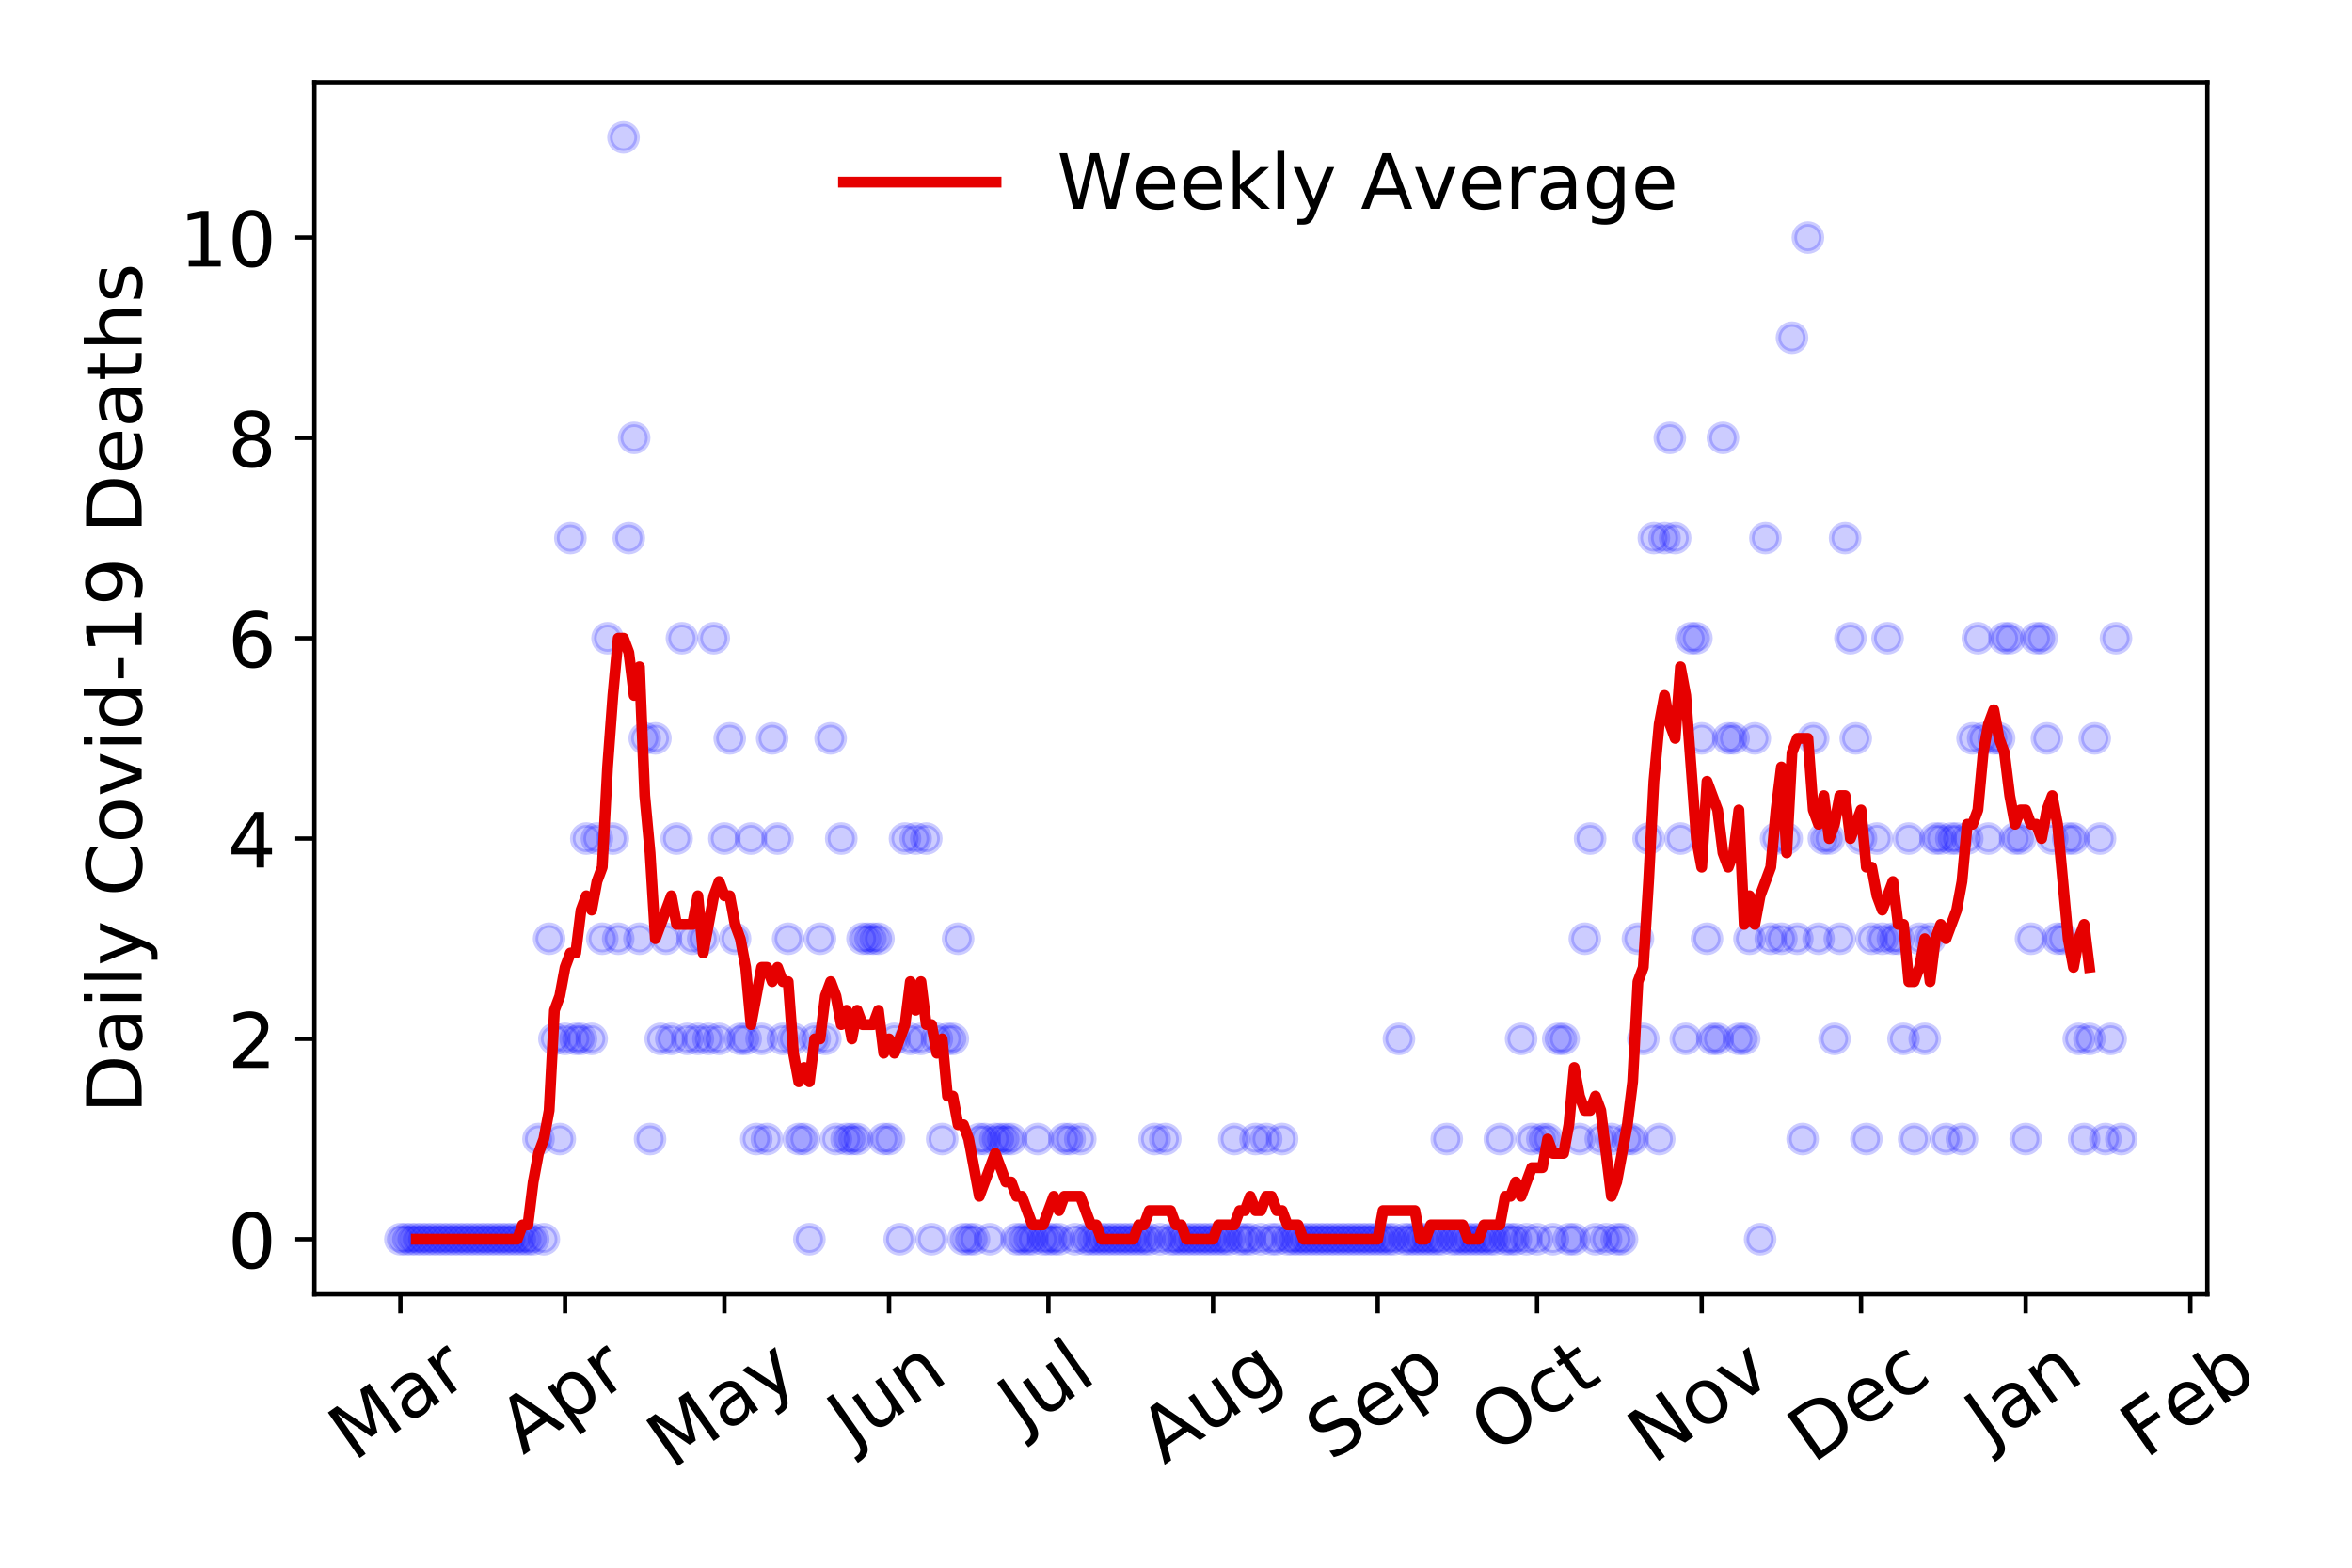 <?xml version="1.0" encoding="utf-8" standalone="no"?>
<!DOCTYPE svg PUBLIC "-//W3C//DTD SVG 1.1//EN"
  "http://www.w3.org/Graphics/SVG/1.1/DTD/svg11.dtd">
<!-- Created with matplotlib (https://matplotlib.org/) -->
<svg height="288pt" version="1.1" viewBox="0 0 432 288" width="432pt" xmlns="http://www.w3.org/2000/svg" xmlns:xlink="http://www.w3.org/1999/xlink">
 <defs>
  <style type="text/css">
*{stroke-linecap:butt;stroke-linejoin:round;}
  </style>
 </defs>
 <g id="figure_1">
  <g id="patch_1">
   <path d="M 0 288 
L 432 288 
L 432 0 
L 0 0 
z
" style="fill:#ffffff;"/>
  </g>
  <g id="axes_1">
   <g id="patch_2">
    <path d="M 57.745 237.778 
L 405.427 237.778 
L 405.427 15.12 
L 57.745 15.12 
z
" style="fill:#ffffff;"/>
   </g>
   <g id="matplotlib.axis_1">
    <g id="xtick_1">
     <g id="line2d_1">
      <defs>
       <path d="M 0 0 
L 0 3.5 
" id="m8eec5e744c" style="stroke:#000000;stroke-width:0.8;"/>
      </defs>
      <g>
       <use style="stroke:#000000;stroke-width:0.8;" x="73.549" xlink:href="#m8eec5e744c" y="237.778"/>
      </g>
     </g>
     <g id="text_1">
      <!-- Mar -->
      <defs>
       <path d="M 9.812 72.906 
L 24.516 72.906 
L 43.109 23.297 
L 61.812 72.906 
L 76.516 72.906 
L 76.516 0 
L 66.891 0 
L 66.891 64.016 
L 48.094 14.016 
L 38.188 14.016 
L 19.391 64.016 
L 19.391 0 
L 9.812 0 
z
" id="DejaVuSans-77"/>
       <path d="M 34.281 27.484 
Q 23.391 27.484 19.188 25 
Q 14.984 22.516 14.984 16.5 
Q 14.984 11.719 18.141 8.906 
Q 21.297 6.109 26.703 6.109 
Q 34.188 6.109 38.703 11.406 
Q 43.219 16.703 43.219 25.484 
L 43.219 27.484 
z
M 52.203 31.203 
L 52.203 0 
L 43.219 0 
L 43.219 8.297 
Q 40.141 3.328 35.547 0.953 
Q 30.953 -1.422 24.312 -1.422 
Q 15.922 -1.422 10.953 3.297 
Q 6 8.016 6 15.922 
Q 6 25.141 12.172 29.828 
Q 18.359 34.516 30.609 34.516 
L 43.219 34.516 
L 43.219 35.406 
Q 43.219 41.609 39.141 45 
Q 35.062 48.391 27.688 48.391 
Q 23 48.391 18.547 47.266 
Q 14.109 46.141 10.016 43.891 
L 10.016 52.203 
Q 14.938 54.109 19.578 55.047 
Q 24.219 56 28.609 56 
Q 40.484 56 46.344 49.844 
Q 52.203 43.703 52.203 31.203 
z
" id="DejaVuSans-97"/>
       <path d="M 41.109 46.297 
Q 39.594 47.172 37.812 47.578 
Q 36.031 48 33.891 48 
Q 26.266 48 22.188 43.047 
Q 18.109 38.094 18.109 28.812 
L 18.109 0 
L 9.078 0 
L 9.078 54.688 
L 18.109 54.688 
L 18.109 46.188 
Q 20.953 51.172 25.484 53.578 
Q 30.031 56 36.531 56 
Q 37.453 56 38.578 55.875 
Q 39.703 55.766 41.062 55.516 
z
" id="DejaVuSans-114"/>
      </defs>
      <g transform="translate(64.946 268.643)rotate(-35)scale(0.14 -0.14)">
       <use xlink:href="#DejaVuSans-77"/>
       <use x="86.279" xlink:href="#DejaVuSans-97"/>
       <use x="147.559" xlink:href="#DejaVuSans-114"/>
      </g>
     </g>
    </g>
    <g id="xtick_2">
     <g id="line2d_2">
      <g>
       <use style="stroke:#000000;stroke-width:0.8;" x="103.79" xlink:href="#m8eec5e744c" y="237.778"/>
      </g>
     </g>
     <g id="text_2">
      <!-- Apr -->
      <defs>
       <path d="M 34.188 63.188 
L 20.797 26.906 
L 47.609 26.906 
z
M 28.609 72.906 
L 39.797 72.906 
L 67.578 0 
L 57.328 0 
L 50.688 18.703 
L 17.828 18.703 
L 11.188 0 
L 0.781 0 
z
" id="DejaVuSans-65"/>
       <path d="M 18.109 8.203 
L 18.109 -20.797 
L 9.078 -20.797 
L 9.078 54.688 
L 18.109 54.688 
L 18.109 46.391 
Q 20.953 51.266 25.266 53.625 
Q 29.594 56 35.594 56 
Q 45.562 56 51.781 48.094 
Q 58.016 40.188 58.016 27.297 
Q 58.016 14.406 51.781 6.484 
Q 45.562 -1.422 35.594 -1.422 
Q 29.594 -1.422 25.266 0.953 
Q 20.953 3.328 18.109 8.203 
z
M 48.688 27.297 
Q 48.688 37.203 44.609 42.844 
Q 40.531 48.484 33.406 48.484 
Q 26.266 48.484 22.188 42.844 
Q 18.109 37.203 18.109 27.297 
Q 18.109 17.391 22.188 11.75 
Q 26.266 6.109 33.406 6.109 
Q 40.531 6.109 44.609 11.75 
Q 48.688 17.391 48.688 27.297 
z
" id="DejaVuSans-112"/>
      </defs>
      <g transform="translate(96.086 267.384)rotate(-35)scale(0.14 -0.14)">
       <use xlink:href="#DejaVuSans-65"/>
       <use x="68.408" xlink:href="#DejaVuSans-112"/>
       <use x="131.885" xlink:href="#DejaVuSans-114"/>
      </g>
     </g>
    </g>
    <g id="xtick_3">
     <g id="line2d_3">
      <g>
       <use style="stroke:#000000;stroke-width:0.8;" x="133.057" xlink:href="#m8eec5e744c" y="237.778"/>
      </g>
     </g>
     <g id="text_3">
      <!-- May -->
      <defs>
       <path d="M 32.172 -5.078 
Q 28.375 -14.844 24.75 -17.812 
Q 21.141 -20.797 15.094 -20.797 
L 7.906 -20.797 
L 7.906 -13.281 
L 13.188 -13.281 
Q 16.891 -13.281 18.938 -11.516 
Q 21 -9.766 23.484 -3.219 
L 25.094 0.875 
L 2.984 54.688 
L 12.5 54.688 
L 29.594 11.922 
L 46.688 54.688 
L 56.203 54.688 
z
" id="DejaVuSans-121"/>
      </defs>
      <g transform="translate(123.417 270.094)rotate(-35)scale(0.14 -0.14)">
       <use xlink:href="#DejaVuSans-77"/>
       <use x="86.279" xlink:href="#DejaVuSans-97"/>
       <use x="147.559" xlink:href="#DejaVuSans-121"/>
      </g>
     </g>
    </g>
    <g id="xtick_4">
     <g id="line2d_4">
      <g>
       <use style="stroke:#000000;stroke-width:0.8;" x="163.298" xlink:href="#m8eec5e744c" y="237.778"/>
      </g>
     </g>
     <g id="text_4">
      <!-- Jun -->
      <defs>
       <path d="M 9.812 72.906 
L 19.672 72.906 
L 19.672 5.078 
Q 19.672 -8.109 14.672 -14.062 
Q 9.672 -20.016 -1.422 -20.016 
L -5.172 -20.016 
L -5.172 -11.719 
L -2.094 -11.719 
Q 4.438 -11.719 7.125 -8.047 
Q 9.812 -4.391 9.812 5.078 
z
" id="DejaVuSans-74"/>
       <path d="M 8.5 21.578 
L 8.5 54.688 
L 17.484 54.688 
L 17.484 21.922 
Q 17.484 14.156 20.5 10.266 
Q 23.531 6.391 29.594 6.391 
Q 36.859 6.391 41.078 11.031 
Q 45.312 15.672 45.312 23.688 
L 45.312 54.688 
L 54.297 54.688 
L 54.297 0 
L 45.312 0 
L 45.312 8.406 
Q 42.047 3.422 37.719 1 
Q 33.406 -1.422 27.688 -1.422 
Q 18.266 -1.422 13.375 4.438 
Q 8.5 10.297 8.5 21.578 
z
M 31.109 56 
z
" id="DejaVuSans-117"/>
       <path d="M 54.891 33.016 
L 54.891 0 
L 45.906 0 
L 45.906 32.719 
Q 45.906 40.484 42.875 44.328 
Q 39.844 48.188 33.797 48.188 
Q 26.516 48.188 22.312 43.547 
Q 18.109 38.922 18.109 30.906 
L 18.109 0 
L 9.078 0 
L 9.078 54.688 
L 18.109 54.688 
L 18.109 46.188 
Q 21.344 51.125 25.703 53.562 
Q 30.078 56 35.797 56 
Q 45.219 56 50.047 50.172 
Q 54.891 44.344 54.891 33.016 
z
" id="DejaVuSans-110"/>
      </defs>
      <g transform="translate(156.555 266.039)rotate(-35)scale(0.14 -0.14)">
       <use xlink:href="#DejaVuSans-74"/>
       <use x="29.492" xlink:href="#DejaVuSans-117"/>
       <use x="92.871" xlink:href="#DejaVuSans-110"/>
      </g>
     </g>
    </g>
    <g id="xtick_5">
     <g id="line2d_5">
      <g>
       <use style="stroke:#000000;stroke-width:0.8;" x="192.564" xlink:href="#m8eec5e744c" y="237.778"/>
      </g>
     </g>
     <g id="text_5">
      <!-- Jul -->
      <defs>
       <path d="M 9.422 75.984 
L 18.406 75.984 
L 18.406 0 
L 9.422 0 
z
" id="DejaVuSans-108"/>
      </defs>
      <g transform="translate(187.862 263.181)rotate(-35)scale(0.14 -0.14)">
       <use xlink:href="#DejaVuSans-74"/>
       <use x="29.492" xlink:href="#DejaVuSans-117"/>
       <use x="92.871" xlink:href="#DejaVuSans-108"/>
      </g>
     </g>
    </g>
    <g id="xtick_6">
     <g id="line2d_6">
      <g>
       <use style="stroke:#000000;stroke-width:0.8;" x="222.806" xlink:href="#m8eec5e744c" y="237.778"/>
      </g>
     </g>
     <g id="text_6">
      <!-- Aug -->
      <defs>
       <path d="M 45.406 27.984 
Q 45.406 37.75 41.375 43.109 
Q 37.359 48.484 30.078 48.484 
Q 22.859 48.484 18.828 43.109 
Q 14.797 37.75 14.797 27.984 
Q 14.797 18.266 18.828 12.891 
Q 22.859 7.516 30.078 7.516 
Q 37.359 7.516 41.375 12.891 
Q 45.406 18.266 45.406 27.984 
z
M 54.391 6.781 
Q 54.391 -7.172 48.188 -13.984 
Q 42 -20.797 29.203 -20.797 
Q 24.469 -20.797 20.266 -20.094 
Q 16.062 -19.391 12.109 -17.922 
L 12.109 -9.188 
Q 16.062 -11.328 19.922 -12.344 
Q 23.781 -13.375 27.781 -13.375 
Q 36.625 -13.375 41.016 -8.766 
Q 45.406 -4.156 45.406 5.172 
L 45.406 9.625 
Q 42.625 4.781 38.281 2.391 
Q 33.938 0 27.875 0 
Q 17.828 0 11.672 7.656 
Q 5.516 15.328 5.516 27.984 
Q 5.516 40.672 11.672 48.328 
Q 17.828 56 27.875 56 
Q 33.938 56 38.281 53.609 
Q 42.625 51.219 45.406 46.391 
L 45.406 54.688 
L 54.391 54.688 
z
" id="DejaVuSans-103"/>
      </defs>
      <g transform="translate(213.825 269.172)rotate(-35)scale(0.14 -0.14)">
       <use xlink:href="#DejaVuSans-65"/>
       <use x="68.408" xlink:href="#DejaVuSans-117"/>
       <use x="131.787" xlink:href="#DejaVuSans-103"/>
      </g>
     </g>
    </g>
    <g id="xtick_7">
     <g id="line2d_7">
      <g>
       <use style="stroke:#000000;stroke-width:0.8;" x="253.048" xlink:href="#m8eec5e744c" y="237.778"/>
      </g>
     </g>
     <g id="text_7">
      <!-- Sep -->
      <defs>
       <path d="M 53.516 70.516 
L 53.516 60.891 
Q 47.906 63.578 42.922 64.891 
Q 37.938 66.219 33.297 66.219 
Q 25.25 66.219 20.875 63.094 
Q 16.5 59.969 16.5 54.203 
Q 16.5 49.359 19.406 46.891 
Q 22.312 44.438 30.422 42.922 
L 36.375 41.703 
Q 47.406 39.594 52.656 34.297 
Q 57.906 29 57.906 20.125 
Q 57.906 9.516 50.797 4.047 
Q 43.703 -1.422 29.984 -1.422 
Q 24.812 -1.422 18.969 -0.25 
Q 13.141 0.922 6.891 3.219 
L 6.891 13.375 
Q 12.891 10.016 18.656 8.297 
Q 24.422 6.594 29.984 6.594 
Q 38.422 6.594 43.016 9.906 
Q 47.609 13.234 47.609 19.391 
Q 47.609 24.75 44.312 27.781 
Q 41.016 30.812 33.5 32.328 
L 27.484 33.5 
Q 16.453 35.688 11.516 40.375 
Q 6.594 45.062 6.594 53.422 
Q 6.594 63.094 13.406 68.656 
Q 20.219 74.219 32.172 74.219 
Q 37.312 74.219 42.625 73.281 
Q 47.953 72.359 53.516 70.516 
z
" id="DejaVuSans-83"/>
       <path d="M 56.203 29.594 
L 56.203 25.203 
L 14.891 25.203 
Q 15.484 15.922 20.484 11.062 
Q 25.484 6.203 34.422 6.203 
Q 39.594 6.203 44.453 7.469 
Q 49.312 8.734 54.109 11.281 
L 54.109 2.781 
Q 49.266 0.734 44.188 -0.344 
Q 39.109 -1.422 33.891 -1.422 
Q 20.797 -1.422 13.156 6.188 
Q 5.516 13.812 5.516 26.812 
Q 5.516 40.234 12.766 48.109 
Q 20.016 56 32.328 56 
Q 43.359 56 49.781 48.891 
Q 56.203 41.797 56.203 29.594 
z
M 47.219 32.234 
Q 47.125 39.594 43.094 43.984 
Q 39.062 48.391 32.422 48.391 
Q 24.906 48.391 20.391 44.141 
Q 15.875 39.891 15.188 32.172 
z
" id="DejaVuSans-101"/>
      </defs>
      <g transform="translate(244.455 268.629)rotate(-35)scale(0.14 -0.14)">
       <use xlink:href="#DejaVuSans-83"/>
       <use x="63.477" xlink:href="#DejaVuSans-101"/>
       <use x="125" xlink:href="#DejaVuSans-112"/>
      </g>
     </g>
    </g>
    <g id="xtick_8">
     <g id="line2d_8">
      <g>
       <use style="stroke:#000000;stroke-width:0.8;" x="282.314" xlink:href="#m8eec5e744c" y="237.778"/>
      </g>
     </g>
     <g id="text_8">
      <!-- Oct -->
      <defs>
       <path d="M 39.406 66.219 
Q 28.656 66.219 22.328 58.203 
Q 16.016 50.203 16.016 36.375 
Q 16.016 22.609 22.328 14.594 
Q 28.656 6.594 39.406 6.594 
Q 50.141 6.594 56.422 14.594 
Q 62.703 22.609 62.703 36.375 
Q 62.703 50.203 56.422 58.203 
Q 50.141 66.219 39.406 66.219 
z
M 39.406 74.219 
Q 54.734 74.219 63.906 63.938 
Q 73.094 53.656 73.094 36.375 
Q 73.094 19.141 63.906 8.859 
Q 54.734 -1.422 39.406 -1.422 
Q 24.031 -1.422 14.812 8.828 
Q 5.609 19.094 5.609 36.375 
Q 5.609 53.656 14.812 63.938 
Q 24.031 74.219 39.406 74.219 
z
" id="DejaVuSans-79"/>
       <path d="M 48.781 52.594 
L 48.781 44.188 
Q 44.969 46.297 41.141 47.344 
Q 37.312 48.391 33.406 48.391 
Q 24.656 48.391 19.812 42.844 
Q 14.984 37.312 14.984 27.297 
Q 14.984 17.281 19.812 11.734 
Q 24.656 6.203 33.406 6.203 
Q 37.312 6.203 41.141 7.25 
Q 44.969 8.297 48.781 10.406 
L 48.781 2.094 
Q 45.016 0.344 40.984 -0.531 
Q 36.969 -1.422 32.422 -1.422 
Q 20.062 -1.422 12.781 6.344 
Q 5.516 14.109 5.516 27.297 
Q 5.516 40.672 12.859 48.328 
Q 20.219 56 33.016 56 
Q 37.156 56 41.109 55.141 
Q 45.062 54.297 48.781 52.594 
z
" id="DejaVuSans-99"/>
       <path d="M 18.312 70.219 
L 18.312 54.688 
L 36.812 54.688 
L 36.812 47.703 
L 18.312 47.703 
L 18.312 18.016 
Q 18.312 11.328 20.141 9.422 
Q 21.969 7.516 27.594 7.516 
L 36.812 7.516 
L 36.812 0 
L 27.594 0 
Q 17.188 0 13.234 3.875 
Q 9.281 7.766 9.281 18.016 
L 9.281 47.703 
L 2.688 47.703 
L 2.688 54.688 
L 9.281 54.688 
L 9.281 70.219 
z
" id="DejaVuSans-116"/>
      </defs>
      <g transform="translate(274.615 267.377)rotate(-35)scale(0.14 -0.14)">
       <use xlink:href="#DejaVuSans-79"/>
       <use x="78.711" xlink:href="#DejaVuSans-99"/>
       <use x="133.691" xlink:href="#DejaVuSans-116"/>
      </g>
     </g>
    </g>
    <g id="xtick_9">
     <g id="line2d_9">
      <g>
       <use style="stroke:#000000;stroke-width:0.8;" x="312.556" xlink:href="#m8eec5e744c" y="237.778"/>
      </g>
     </g>
     <g id="text_9">
      <!-- Nov -->
      <defs>
       <path d="M 9.812 72.906 
L 23.094 72.906 
L 55.422 11.922 
L 55.422 72.906 
L 64.984 72.906 
L 64.984 0 
L 51.703 0 
L 19.391 60.984 
L 19.391 0 
L 9.812 0 
z
" id="DejaVuSans-78"/>
       <path d="M 30.609 48.391 
Q 23.391 48.391 19.188 42.75 
Q 14.984 37.109 14.984 27.297 
Q 14.984 17.484 19.156 11.844 
Q 23.344 6.203 30.609 6.203 
Q 37.797 6.203 41.984 11.859 
Q 46.188 17.531 46.188 27.297 
Q 46.188 37.016 41.984 42.703 
Q 37.797 48.391 30.609 48.391 
z
M 30.609 56 
Q 42.328 56 49.016 48.375 
Q 55.719 40.766 55.719 27.297 
Q 55.719 13.875 49.016 6.219 
Q 42.328 -1.422 30.609 -1.422 
Q 18.844 -1.422 12.172 6.219 
Q 5.516 13.875 5.516 27.297 
Q 5.516 40.766 12.172 48.375 
Q 18.844 56 30.609 56 
z
" id="DejaVuSans-111"/>
       <path d="M 2.984 54.688 
L 12.5 54.688 
L 29.594 8.797 
L 46.688 54.688 
L 56.203 54.688 
L 35.688 0 
L 23.484 0 
z
" id="DejaVuSans-118"/>
      </defs>
      <g transform="translate(303.579 269.166)rotate(-35)scale(0.14 -0.14)">
       <use xlink:href="#DejaVuSans-78"/>
       <use x="74.805" xlink:href="#DejaVuSans-111"/>
       <use x="135.986" xlink:href="#DejaVuSans-118"/>
      </g>
     </g>
    </g>
    <g id="xtick_10">
     <g id="line2d_10">
      <g>
       <use style="stroke:#000000;stroke-width:0.8;" x="341.822" xlink:href="#m8eec5e744c" y="237.778"/>
      </g>
     </g>
     <g id="text_10">
      <!-- Dec -->
      <defs>
       <path d="M 19.672 64.797 
L 19.672 8.109 
L 31.594 8.109 
Q 46.688 8.109 53.688 14.938 
Q 60.688 21.781 60.688 36.531 
Q 60.688 51.172 53.688 57.984 
Q 46.688 64.797 31.594 64.797 
z
M 9.812 72.906 
L 30.078 72.906 
Q 51.266 72.906 61.172 64.094 
Q 71.094 55.281 71.094 36.531 
Q 71.094 17.672 61.125 8.828 
Q 51.172 0 30.078 0 
L 9.812 0 
z
" id="DejaVuSans-68"/>
      </defs>
      <g transform="translate(332.941 269.032)rotate(-35)scale(0.14 -0.14)">
       <use xlink:href="#DejaVuSans-68"/>
       <use x="77.002" xlink:href="#DejaVuSans-101"/>
       <use x="138.525" xlink:href="#DejaVuSans-99"/>
      </g>
     </g>
    </g>
    <g id="xtick_11">
     <g id="line2d_11">
      <g>
       <use style="stroke:#000000;stroke-width:0.8;" x="372.063" xlink:href="#m8eec5e744c" y="237.778"/>
      </g>
     </g>
     <g id="text_11">
      <!-- Jan -->
      <g transform="translate(365.44 265.871)rotate(-35)scale(0.14 -0.14)">
       <use xlink:href="#DejaVuSans-74"/>
       <use x="29.492" xlink:href="#DejaVuSans-97"/>
       <use x="90.771" xlink:href="#DejaVuSans-110"/>
      </g>
     </g>
    </g>
    <g id="xtick_12">
     <g id="line2d_12">
      <g>
       <use style="stroke:#000000;stroke-width:0.8;" x="402.305" xlink:href="#m8eec5e744c" y="237.778"/>
      </g>
     </g>
     <g id="text_12">
      <!-- Feb -->
      <defs>
       <path d="M 9.812 72.906 
L 51.703 72.906 
L 51.703 64.594 
L 19.672 64.594 
L 19.672 43.109 
L 48.578 43.109 
L 48.578 34.812 
L 19.672 34.812 
L 19.672 0 
L 9.812 0 
z
" id="DejaVuSans-70"/>
       <path d="M 48.688 27.297 
Q 48.688 37.203 44.609 42.844 
Q 40.531 48.484 33.406 48.484 
Q 26.266 48.484 22.188 42.844 
Q 18.109 37.203 18.109 27.297 
Q 18.109 17.391 22.188 11.75 
Q 26.266 6.109 33.406 6.109 
Q 40.531 6.109 44.609 11.75 
Q 48.688 17.391 48.688 27.297 
z
M 18.109 46.391 
Q 20.953 51.266 25.266 53.625 
Q 29.594 56 35.594 56 
Q 45.562 56 51.781 48.094 
Q 58.016 40.188 58.016 27.297 
Q 58.016 14.406 51.781 6.484 
Q 45.562 -1.422 35.594 -1.422 
Q 29.594 -1.422 25.266 0.953 
Q 20.953 3.328 18.109 8.203 
L 18.109 0 
L 9.078 0 
L 9.078 75.984 
L 18.109 75.984 
z
" id="DejaVuSans-98"/>
      </defs>
      <g transform="translate(394.059 268.143)rotate(-35)scale(0.14 -0.14)">
       <use xlink:href="#DejaVuSans-70"/>
       <use x="57.441" xlink:href="#DejaVuSans-101"/>
       <use x="118.965" xlink:href="#DejaVuSans-98"/>
      </g>
     </g>
    </g>
   </g>
   <g id="matplotlib.axis_2">
    <g id="ytick_1">
     <g id="line2d_13">
      <defs>
       <path d="M 0 0 
L -3.5 0 
" id="m4666aadb33" style="stroke:#000000;stroke-width:0.8;"/>
      </defs>
      <g>
       <use style="stroke:#000000;stroke-width:0.8;" x="57.745" xlink:href="#m4666aadb33" y="227.657"/>
      </g>
     </g>
     <g id="text_13">
      <!-- 0 -->
      <defs>
       <path d="M 31.781 66.406 
Q 24.172 66.406 20.328 58.906 
Q 16.5 51.422 16.5 36.375 
Q 16.5 21.391 20.328 13.891 
Q 24.172 6.391 31.781 6.391 
Q 39.453 6.391 43.281 13.891 
Q 47.125 21.391 47.125 36.375 
Q 47.125 51.422 43.281 58.906 
Q 39.453 66.406 31.781 66.406 
z
M 31.781 74.219 
Q 44.047 74.219 50.516 64.516 
Q 56.984 54.828 56.984 36.375 
Q 56.984 17.969 50.516 8.266 
Q 44.047 -1.422 31.781 -1.422 
Q 19.531 -1.422 13.062 8.266 
Q 6.594 17.969 6.594 36.375 
Q 6.594 54.828 13.062 64.516 
Q 19.531 74.219 31.781 74.219 
z
" id="DejaVuSans-48"/>
      </defs>
      <g transform="translate(41.837 232.976)scale(0.14 -0.14)">
       <use xlink:href="#DejaVuSans-48"/>
      </g>
     </g>
    </g>
    <g id="ytick_2">
     <g id="line2d_14">
      <g>
       <use style="stroke:#000000;stroke-width:0.8;" x="57.745" xlink:href="#m4666aadb33" y="190.854"/>
      </g>
     </g>
     <g id="text_14">
      <!-- 2 -->
      <defs>
       <path d="M 19.188 8.297 
L 53.609 8.297 
L 53.609 0 
L 7.328 0 
L 7.328 8.297 
Q 12.938 14.109 22.625 23.891 
Q 32.328 33.688 34.812 36.531 
Q 39.547 41.844 41.422 45.531 
Q 43.312 49.219 43.312 52.781 
Q 43.312 58.594 39.234 62.25 
Q 35.156 65.922 28.609 65.922 
Q 23.969 65.922 18.812 64.312 
Q 13.672 62.703 7.812 59.422 
L 7.812 69.391 
Q 13.766 71.781 18.938 73 
Q 24.125 74.219 28.422 74.219 
Q 39.75 74.219 46.484 68.547 
Q 53.219 62.891 53.219 53.422 
Q 53.219 48.922 51.531 44.891 
Q 49.859 40.875 45.406 35.406 
Q 44.188 33.984 37.641 27.219 
Q 31.109 20.453 19.188 8.297 
z
" id="DejaVuSans-50"/>
      </defs>
      <g transform="translate(41.837 196.173)scale(0.14 -0.14)">
       <use xlink:href="#DejaVuSans-50"/>
      </g>
     </g>
    </g>
    <g id="ytick_3">
     <g id="line2d_15">
      <g>
       <use style="stroke:#000000;stroke-width:0.8;" x="57.745" xlink:href="#m4666aadb33" y="154.051"/>
      </g>
     </g>
     <g id="text_15">
      <!-- 4 -->
      <defs>
       <path d="M 37.797 64.312 
L 12.891 25.391 
L 37.797 25.391 
z
M 35.203 72.906 
L 47.609 72.906 
L 47.609 25.391 
L 58.016 25.391 
L 58.016 17.188 
L 47.609 17.188 
L 47.609 0 
L 37.797 0 
L 37.797 17.188 
L 4.891 17.188 
L 4.891 26.703 
z
" id="DejaVuSans-52"/>
      </defs>
      <g transform="translate(41.837 159.37)scale(0.14 -0.14)">
       <use xlink:href="#DejaVuSans-52"/>
      </g>
     </g>
    </g>
    <g id="ytick_4">
     <g id="line2d_16">
      <g>
       <use style="stroke:#000000;stroke-width:0.8;" x="57.745" xlink:href="#m4666aadb33" y="117.248"/>
      </g>
     </g>
     <g id="text_16">
      <!-- 6 -->
      <defs>
       <path d="M 33.016 40.375 
Q 26.375 40.375 22.484 35.828 
Q 18.609 31.297 18.609 23.391 
Q 18.609 15.531 22.484 10.953 
Q 26.375 6.391 33.016 6.391 
Q 39.656 6.391 43.531 10.953 
Q 47.406 15.531 47.406 23.391 
Q 47.406 31.297 43.531 35.828 
Q 39.656 40.375 33.016 40.375 
z
M 52.594 71.297 
L 52.594 62.312 
Q 48.875 64.062 45.094 64.984 
Q 41.312 65.922 37.594 65.922 
Q 27.828 65.922 22.672 59.328 
Q 17.531 52.734 16.797 39.406 
Q 19.672 43.656 24.016 45.922 
Q 28.375 48.188 33.594 48.188 
Q 44.578 48.188 50.953 41.516 
Q 57.328 34.859 57.328 23.391 
Q 57.328 12.156 50.688 5.359 
Q 44.047 -1.422 33.016 -1.422 
Q 20.359 -1.422 13.672 8.266 
Q 6.984 17.969 6.984 36.375 
Q 6.984 53.656 15.188 63.938 
Q 23.391 74.219 37.203 74.219 
Q 40.922 74.219 44.703 73.484 
Q 48.484 72.75 52.594 71.297 
z
" id="DejaVuSans-54"/>
      </defs>
      <g transform="translate(41.837 122.567)scale(0.14 -0.14)">
       <use xlink:href="#DejaVuSans-54"/>
      </g>
     </g>
    </g>
    <g id="ytick_5">
     <g id="line2d_17">
      <g>
       <use style="stroke:#000000;stroke-width:0.8;" x="57.745" xlink:href="#m4666aadb33" y="80.445"/>
      </g>
     </g>
     <g id="text_17">
      <!-- 8 -->
      <defs>
       <path d="M 31.781 34.625 
Q 24.75 34.625 20.719 30.859 
Q 16.703 27.094 16.703 20.516 
Q 16.703 13.922 20.719 10.156 
Q 24.75 6.391 31.781 6.391 
Q 38.812 6.391 42.859 10.172 
Q 46.922 13.969 46.922 20.516 
Q 46.922 27.094 42.891 30.859 
Q 38.875 34.625 31.781 34.625 
z
M 21.922 38.812 
Q 15.578 40.375 12.031 44.719 
Q 8.5 49.078 8.5 55.328 
Q 8.5 64.062 14.719 69.141 
Q 20.953 74.219 31.781 74.219 
Q 42.672 74.219 48.875 69.141 
Q 55.078 64.062 55.078 55.328 
Q 55.078 49.078 51.531 44.719 
Q 48 40.375 41.703 38.812 
Q 48.828 37.156 52.797 32.312 
Q 56.781 27.484 56.781 20.516 
Q 56.781 9.906 50.312 4.234 
Q 43.844 -1.422 31.781 -1.422 
Q 19.734 -1.422 13.25 4.234 
Q 6.781 9.906 6.781 20.516 
Q 6.781 27.484 10.781 32.312 
Q 14.797 37.156 21.922 38.812 
z
M 18.312 54.391 
Q 18.312 48.734 21.844 45.562 
Q 25.391 42.391 31.781 42.391 
Q 38.141 42.391 41.719 45.562 
Q 45.312 48.734 45.312 54.391 
Q 45.312 60.062 41.719 63.234 
Q 38.141 66.406 31.781 66.406 
Q 25.391 66.406 21.844 63.234 
Q 18.312 60.062 18.312 54.391 
z
" id="DejaVuSans-56"/>
      </defs>
      <g transform="translate(41.837 85.764)scale(0.14 -0.14)">
       <use xlink:href="#DejaVuSans-56"/>
      </g>
     </g>
    </g>
    <g id="ytick_6">
     <g id="line2d_18">
      <g>
       <use style="stroke:#000000;stroke-width:0.8;" x="57.745" xlink:href="#m4666aadb33" y="43.642"/>
      </g>
     </g>
     <g id="text_18">
      <!-- 10 -->
      <defs>
       <path d="M 12.406 8.297 
L 28.516 8.297 
L 28.516 63.922 
L 10.984 60.406 
L 10.984 69.391 
L 28.422 72.906 
L 38.281 72.906 
L 38.281 8.297 
L 54.391 8.297 
L 54.391 0 
L 12.406 0 
z
" id="DejaVuSans-49"/>
      </defs>
      <g transform="translate(32.93 48.961)scale(0.14 -0.14)">
       <use xlink:href="#DejaVuSans-49"/>
       <use x="63.623" xlink:href="#DejaVuSans-48"/>
      </g>
     </g>
    </g>
    <g id="text_19">
     <!-- Daily Covid-19 Deaths -->
     <defs>
      <path d="M 9.422 54.688 
L 18.406 54.688 
L 18.406 0 
L 9.422 0 
z
M 9.422 75.984 
L 18.406 75.984 
L 18.406 64.594 
L 9.422 64.594 
z
" id="DejaVuSans-105"/>
      <path id="DejaVuSans-32"/>
      <path d="M 64.406 67.281 
L 64.406 56.891 
Q 59.422 61.531 53.781 63.812 
Q 48.141 66.109 41.797 66.109 
Q 29.297 66.109 22.656 58.469 
Q 16.016 50.828 16.016 36.375 
Q 16.016 21.969 22.656 14.328 
Q 29.297 6.688 41.797 6.688 
Q 48.141 6.688 53.781 8.984 
Q 59.422 11.281 64.406 15.922 
L 64.406 5.609 
Q 59.234 2.094 53.438 0.328 
Q 47.656 -1.422 41.219 -1.422 
Q 24.656 -1.422 15.125 8.703 
Q 5.609 18.844 5.609 36.375 
Q 5.609 53.953 15.125 64.078 
Q 24.656 74.219 41.219 74.219 
Q 47.75 74.219 53.531 72.484 
Q 59.328 70.75 64.406 67.281 
z
" id="DejaVuSans-67"/>
      <path d="M 45.406 46.391 
L 45.406 75.984 
L 54.391 75.984 
L 54.391 0 
L 45.406 0 
L 45.406 8.203 
Q 42.578 3.328 38.25 0.953 
Q 33.938 -1.422 27.875 -1.422 
Q 17.969 -1.422 11.734 6.484 
Q 5.516 14.406 5.516 27.297 
Q 5.516 40.188 11.734 48.094 
Q 17.969 56 27.875 56 
Q 33.938 56 38.25 53.625 
Q 42.578 51.266 45.406 46.391 
z
M 14.797 27.297 
Q 14.797 17.391 18.875 11.75 
Q 22.953 6.109 30.078 6.109 
Q 37.203 6.109 41.297 11.75 
Q 45.406 17.391 45.406 27.297 
Q 45.406 37.203 41.297 42.844 
Q 37.203 48.484 30.078 48.484 
Q 22.953 48.484 18.875 42.844 
Q 14.797 37.203 14.797 27.297 
z
" id="DejaVuSans-100"/>
      <path d="M 4.891 31.391 
L 31.203 31.391 
L 31.203 23.391 
L 4.891 23.391 
z
" id="DejaVuSans-45"/>
      <path d="M 10.984 1.516 
L 10.984 10.5 
Q 14.703 8.734 18.5 7.812 
Q 22.312 6.891 25.984 6.891 
Q 35.75 6.891 40.891 13.453 
Q 46.047 20.016 46.781 33.406 
Q 43.953 29.203 39.594 26.953 
Q 35.25 24.703 29.984 24.703 
Q 19.047 24.703 12.672 31.312 
Q 6.297 37.938 6.297 49.422 
Q 6.297 60.641 12.938 67.422 
Q 19.578 74.219 30.609 74.219 
Q 43.266 74.219 49.922 64.516 
Q 56.594 54.828 56.594 36.375 
Q 56.594 19.141 48.406 8.859 
Q 40.234 -1.422 26.422 -1.422 
Q 22.703 -1.422 18.891 -0.688 
Q 15.094 0.047 10.984 1.516 
z
M 30.609 32.422 
Q 37.25 32.422 41.125 36.953 
Q 45.016 41.5 45.016 49.422 
Q 45.016 57.281 41.125 61.844 
Q 37.25 66.406 30.609 66.406 
Q 23.969 66.406 20.094 61.844 
Q 16.219 57.281 16.219 49.422 
Q 16.219 41.5 20.094 36.953 
Q 23.969 32.422 30.609 32.422 
z
" id="DejaVuSans-57"/>
      <path d="M 54.891 33.016 
L 54.891 0 
L 45.906 0 
L 45.906 32.719 
Q 45.906 40.484 42.875 44.328 
Q 39.844 48.188 33.797 48.188 
Q 26.516 48.188 22.312 43.547 
Q 18.109 38.922 18.109 30.906 
L 18.109 0 
L 9.078 0 
L 9.078 75.984 
L 18.109 75.984 
L 18.109 46.188 
Q 21.344 51.125 25.703 53.562 
Q 30.078 56 35.797 56 
Q 45.219 56 50.047 50.172 
Q 54.891 44.344 54.891 33.016 
z
" id="DejaVuSans-104"/>
      <path d="M 44.281 53.078 
L 44.281 44.578 
Q 40.484 46.531 36.375 47.5 
Q 32.281 48.484 27.875 48.484 
Q 21.188 48.484 17.844 46.438 
Q 14.5 44.391 14.5 40.281 
Q 14.5 37.156 16.891 35.375 
Q 19.281 33.594 26.516 31.984 
L 29.594 31.297 
Q 39.156 29.25 43.188 25.516 
Q 47.219 21.781 47.219 15.094 
Q 47.219 7.469 41.188 3.016 
Q 35.156 -1.422 24.609 -1.422 
Q 20.219 -1.422 15.453 -0.562 
Q 10.688 0.297 5.422 2 
L 5.422 11.281 
Q 10.406 8.688 15.234 7.391 
Q 20.062 6.109 24.812 6.109 
Q 31.156 6.109 34.562 8.281 
Q 37.984 10.453 37.984 14.406 
Q 37.984 18.062 35.516 20.016 
Q 33.062 21.969 24.703 23.781 
L 21.578 24.516 
Q 13.234 26.266 9.516 29.906 
Q 5.812 33.547 5.812 39.891 
Q 5.812 47.609 11.281 51.797 
Q 16.75 56 26.812 56 
Q 31.781 56 36.172 55.266 
Q 40.578 54.547 44.281 53.078 
z
" id="DejaVuSans-115"/>
     </defs>
     <g transform="translate(26.018 204.56)rotate(-90)scale(0.14 -0.14)">
      <use xlink:href="#DejaVuSans-68"/>
      <use x="77.002" xlink:href="#DejaVuSans-97"/>
      <use x="138.281" xlink:href="#DejaVuSans-105"/>
      <use x="166.064" xlink:href="#DejaVuSans-108"/>
      <use x="193.848" xlink:href="#DejaVuSans-121"/>
      <use x="253.027" xlink:href="#DejaVuSans-32"/>
      <use x="284.814" xlink:href="#DejaVuSans-67"/>
      <use x="354.639" xlink:href="#DejaVuSans-111"/>
      <use x="415.82" xlink:href="#DejaVuSans-118"/>
      <use x="475" xlink:href="#DejaVuSans-105"/>
      <use x="502.783" xlink:href="#DejaVuSans-100"/>
      <use x="566.26" xlink:href="#DejaVuSans-45"/>
      <use x="602.344" xlink:href="#DejaVuSans-49"/>
      <use x="665.967" xlink:href="#DejaVuSans-57"/>
      <use x="729.59" xlink:href="#DejaVuSans-32"/>
      <use x="761.377" xlink:href="#DejaVuSans-68"/>
      <use x="838.379" xlink:href="#DejaVuSans-101"/>
      <use x="899.902" xlink:href="#DejaVuSans-97"/>
      <use x="961.182" xlink:href="#DejaVuSans-116"/>
      <use x="1000.391" xlink:href="#DejaVuSans-104"/>
      <use x="1063.77" xlink:href="#DejaVuSans-115"/>
     </g>
    </g>
   </g>
   <g id="line2d_19">
    <defs>
     <path d="M 0 2.5 
C 0.663 2.5 1.299 2.237 1.768 1.768 
C 2.237 1.299 2.5 0.663 2.5 0 
C 2.5 -0.663 2.237 -1.299 1.768 -1.768 
C 1.299 -2.237 0.663 -2.5 0 -2.5 
C -0.663 -2.5 -1.299 -2.237 -1.768 -1.768 
C -2.237 -1.299 -2.5 -0.663 -2.5 0 
C -2.5 0.663 -2.237 1.299 -1.768 1.768 
C -1.299 2.237 -0.663 2.5 0 2.5 
z
" id="me57495925e" style="stroke:#0000ff;stroke-opacity:0.2;"/>
    </defs>
    <g clip-path="url(#pcedeeb40ae)">
     <use style="fill:#0000ff;fill-opacity:0.2;stroke:#0000ff;stroke-opacity:0.2;" x="73.549" xlink:href="#me57495925e" y="227.657"/>
     <use style="fill:#0000ff;fill-opacity:0.2;stroke:#0000ff;stroke-opacity:0.2;" x="74.524" xlink:href="#me57495925e" y="227.657"/>
     <use style="fill:#0000ff;fill-opacity:0.2;stroke:#0000ff;stroke-opacity:0.2;" x="75.5" xlink:href="#me57495925e" y="227.657"/>
     <use style="fill:#0000ff;fill-opacity:0.2;stroke:#0000ff;stroke-opacity:0.2;" x="76.475" xlink:href="#me57495925e" y="227.657"/>
     <use style="fill:#0000ff;fill-opacity:0.2;stroke:#0000ff;stroke-opacity:0.2;" x="77.451" xlink:href="#me57495925e" y="227.657"/>
     <use style="fill:#0000ff;fill-opacity:0.2;stroke:#0000ff;stroke-opacity:0.2;" x="78.426" xlink:href="#me57495925e" y="227.657"/>
     <use style="fill:#0000ff;fill-opacity:0.2;stroke:#0000ff;stroke-opacity:0.2;" x="79.402" xlink:href="#me57495925e" y="227.657"/>
     <use style="fill:#0000ff;fill-opacity:0.2;stroke:#0000ff;stroke-opacity:0.2;" x="80.377" xlink:href="#me57495925e" y="227.657"/>
     <use style="fill:#0000ff;fill-opacity:0.2;stroke:#0000ff;stroke-opacity:0.2;" x="81.353" xlink:href="#me57495925e" y="227.657"/>
     <use style="fill:#0000ff;fill-opacity:0.2;stroke:#0000ff;stroke-opacity:0.2;" x="82.329" xlink:href="#me57495925e" y="227.657"/>
     <use style="fill:#0000ff;fill-opacity:0.2;stroke:#0000ff;stroke-opacity:0.2;" x="83.304" xlink:href="#me57495925e" y="227.657"/>
     <use style="fill:#0000ff;fill-opacity:0.2;stroke:#0000ff;stroke-opacity:0.2;" x="84.28" xlink:href="#me57495925e" y="227.657"/>
     <use style="fill:#0000ff;fill-opacity:0.2;stroke:#0000ff;stroke-opacity:0.2;" x="85.255" xlink:href="#me57495925e" y="227.657"/>
     <use style="fill:#0000ff;fill-opacity:0.2;stroke:#0000ff;stroke-opacity:0.2;" x="86.231" xlink:href="#me57495925e" y="227.657"/>
     <use style="fill:#0000ff;fill-opacity:0.2;stroke:#0000ff;stroke-opacity:0.2;" x="87.206" xlink:href="#me57495925e" y="227.657"/>
     <use style="fill:#0000ff;fill-opacity:0.2;stroke:#0000ff;stroke-opacity:0.2;" x="88.182" xlink:href="#me57495925e" y="227.657"/>
     <use style="fill:#0000ff;fill-opacity:0.2;stroke:#0000ff;stroke-opacity:0.2;" x="89.157" xlink:href="#me57495925e" y="227.657"/>
     <use style="fill:#0000ff;fill-opacity:0.2;stroke:#0000ff;stroke-opacity:0.2;" x="90.133" xlink:href="#me57495925e" y="227.657"/>
     <use style="fill:#0000ff;fill-opacity:0.2;stroke:#0000ff;stroke-opacity:0.2;" x="91.108" xlink:href="#me57495925e" y="227.657"/>
     <use style="fill:#0000ff;fill-opacity:0.2;stroke:#0000ff;stroke-opacity:0.2;" x="92.084" xlink:href="#me57495925e" y="227.657"/>
     <use style="fill:#0000ff;fill-opacity:0.2;stroke:#0000ff;stroke-opacity:0.2;" x="93.059" xlink:href="#me57495925e" y="227.657"/>
     <use style="fill:#0000ff;fill-opacity:0.2;stroke:#0000ff;stroke-opacity:0.2;" x="94.035" xlink:href="#me57495925e" y="227.657"/>
     <use style="fill:#0000ff;fill-opacity:0.2;stroke:#0000ff;stroke-opacity:0.2;" x="95.011" xlink:href="#me57495925e" y="227.657"/>
     <use style="fill:#0000ff;fill-opacity:0.2;stroke:#0000ff;stroke-opacity:0.2;" x="95.986" xlink:href="#me57495925e" y="227.657"/>
     <use style="fill:#0000ff;fill-opacity:0.2;stroke:#0000ff;stroke-opacity:0.2;" x="96.962" xlink:href="#me57495925e" y="227.657"/>
     <use style="fill:#0000ff;fill-opacity:0.2;stroke:#0000ff;stroke-opacity:0.2;" x="97.937" xlink:href="#me57495925e" y="227.657"/>
     <use style="fill:#0000ff;fill-opacity:0.2;stroke:#0000ff;stroke-opacity:0.2;" x="98.913" xlink:href="#me57495925e" y="209.256"/>
     <use style="fill:#0000ff;fill-opacity:0.2;stroke:#0000ff;stroke-opacity:0.2;" x="99.888" xlink:href="#me57495925e" y="227.657"/>
     <use style="fill:#0000ff;fill-opacity:0.2;stroke:#0000ff;stroke-opacity:0.2;" x="100.864" xlink:href="#me57495925e" y="172.453"/>
     <use style="fill:#0000ff;fill-opacity:0.2;stroke:#0000ff;stroke-opacity:0.2;" x="101.839" xlink:href="#me57495925e" y="190.854"/>
     <use style="fill:#0000ff;fill-opacity:0.2;stroke:#0000ff;stroke-opacity:0.2;" x="102.815" xlink:href="#me57495925e" y="209.256"/>
     <use style="fill:#0000ff;fill-opacity:0.2;stroke:#0000ff;stroke-opacity:0.2;" x="103.79" xlink:href="#me57495925e" y="190.854"/>
     <use style="fill:#0000ff;fill-opacity:0.2;stroke:#0000ff;stroke-opacity:0.2;" x="104.766" xlink:href="#me57495925e" y="98.847"/>
     <use style="fill:#0000ff;fill-opacity:0.2;stroke:#0000ff;stroke-opacity:0.2;" x="105.741" xlink:href="#me57495925e" y="190.854"/>
     <use style="fill:#0000ff;fill-opacity:0.2;stroke:#0000ff;stroke-opacity:0.2;" x="106.717" xlink:href="#me57495925e" y="190.854"/>
     <use style="fill:#0000ff;fill-opacity:0.2;stroke:#0000ff;stroke-opacity:0.2;" x="107.693" xlink:href="#me57495925e" y="154.051"/>
     <use style="fill:#0000ff;fill-opacity:0.2;stroke:#0000ff;stroke-opacity:0.2;" x="108.668" xlink:href="#me57495925e" y="190.854"/>
     <use style="fill:#0000ff;fill-opacity:0.2;stroke:#0000ff;stroke-opacity:0.2;" x="109.644" xlink:href="#me57495925e" y="154.051"/>
     <use style="fill:#0000ff;fill-opacity:0.2;stroke:#0000ff;stroke-opacity:0.2;" x="110.619" xlink:href="#me57495925e" y="172.453"/>
     <use style="fill:#0000ff;fill-opacity:0.2;stroke:#0000ff;stroke-opacity:0.2;" x="111.595" xlink:href="#me57495925e" y="117.248"/>
     <use style="fill:#0000ff;fill-opacity:0.2;stroke:#0000ff;stroke-opacity:0.2;" x="112.57" xlink:href="#me57495925e" y="154.051"/>
     <use style="fill:#0000ff;fill-opacity:0.2;stroke:#0000ff;stroke-opacity:0.2;" x="113.546" xlink:href="#me57495925e" y="172.453"/>
     <use style="fill:#0000ff;fill-opacity:0.2;stroke:#0000ff;stroke-opacity:0.2;" x="114.521" xlink:href="#me57495925e" y="25.241"/>
     <use style="fill:#0000ff;fill-opacity:0.2;stroke:#0000ff;stroke-opacity:0.2;" x="115.497" xlink:href="#me57495925e" y="98.847"/>
     <use style="fill:#0000ff;fill-opacity:0.2;stroke:#0000ff;stroke-opacity:0.2;" x="116.472" xlink:href="#me57495925e" y="80.445"/>
     <use style="fill:#0000ff;fill-opacity:0.2;stroke:#0000ff;stroke-opacity:0.2;" x="117.448" xlink:href="#me57495925e" y="172.453"/>
     <use style="fill:#0000ff;fill-opacity:0.2;stroke:#0000ff;stroke-opacity:0.2;" x="118.423" xlink:href="#me57495925e" y="135.65"/>
     <use style="fill:#0000ff;fill-opacity:0.2;stroke:#0000ff;stroke-opacity:0.2;" x="119.399" xlink:href="#me57495925e" y="209.256"/>
     <use style="fill:#0000ff;fill-opacity:0.2;stroke:#0000ff;stroke-opacity:0.2;" x="120.375" xlink:href="#me57495925e" y="135.65"/>
     <use style="fill:#0000ff;fill-opacity:0.2;stroke:#0000ff;stroke-opacity:0.2;" x="121.35" xlink:href="#me57495925e" y="190.854"/>
     <use style="fill:#0000ff;fill-opacity:0.2;stroke:#0000ff;stroke-opacity:0.2;" x="122.326" xlink:href="#me57495925e" y="172.453"/>
     <use style="fill:#0000ff;fill-opacity:0.2;stroke:#0000ff;stroke-opacity:0.2;" x="123.301" xlink:href="#me57495925e" y="190.854"/>
     <use style="fill:#0000ff;fill-opacity:0.2;stroke:#0000ff;stroke-opacity:0.2;" x="124.277" xlink:href="#me57495925e" y="154.051"/>
     <use style="fill:#0000ff;fill-opacity:0.2;stroke:#0000ff;stroke-opacity:0.2;" x="125.252" xlink:href="#me57495925e" y="117.248"/>
     <use style="fill:#0000ff;fill-opacity:0.2;stroke:#0000ff;stroke-opacity:0.2;" x="126.228" xlink:href="#me57495925e" y="190.854"/>
     <use style="fill:#0000ff;fill-opacity:0.2;stroke:#0000ff;stroke-opacity:0.2;" x="127.203" xlink:href="#me57495925e" y="172.453"/>
     <use style="fill:#0000ff;fill-opacity:0.2;stroke:#0000ff;stroke-opacity:0.2;" x="128.179" xlink:href="#me57495925e" y="190.854"/>
     <use style="fill:#0000ff;fill-opacity:0.2;stroke:#0000ff;stroke-opacity:0.2;" x="129.154" xlink:href="#me57495925e" y="172.453"/>
     <use style="fill:#0000ff;fill-opacity:0.2;stroke:#0000ff;stroke-opacity:0.2;" x="130.13" xlink:href="#me57495925e" y="190.854"/>
     <use style="fill:#0000ff;fill-opacity:0.2;stroke:#0000ff;stroke-opacity:0.2;" x="131.105" xlink:href="#me57495925e" y="117.248"/>
     <use style="fill:#0000ff;fill-opacity:0.2;stroke:#0000ff;stroke-opacity:0.2;" x="132.081" xlink:href="#me57495925e" y="190.854"/>
     <use style="fill:#0000ff;fill-opacity:0.2;stroke:#0000ff;stroke-opacity:0.2;" x="133.057" xlink:href="#me57495925e" y="154.051"/>
     <use style="fill:#0000ff;fill-opacity:0.2;stroke:#0000ff;stroke-opacity:0.2;" x="134.032" xlink:href="#me57495925e" y="135.65"/>
     <use style="fill:#0000ff;fill-opacity:0.2;stroke:#0000ff;stroke-opacity:0.2;" x="135.008" xlink:href="#me57495925e" y="172.453"/>
     <use style="fill:#0000ff;fill-opacity:0.2;stroke:#0000ff;stroke-opacity:0.2;" x="135.983" xlink:href="#me57495925e" y="190.854"/>
     <use style="fill:#0000ff;fill-opacity:0.2;stroke:#0000ff;stroke-opacity:0.2;" x="136.959" xlink:href="#me57495925e" y="190.854"/>
     <use style="fill:#0000ff;fill-opacity:0.2;stroke:#0000ff;stroke-opacity:0.2;" x="137.934" xlink:href="#me57495925e" y="154.051"/>
     <use style="fill:#0000ff;fill-opacity:0.2;stroke:#0000ff;stroke-opacity:0.2;" x="138.91" xlink:href="#me57495925e" y="209.256"/>
     <use style="fill:#0000ff;fill-opacity:0.2;stroke:#0000ff;stroke-opacity:0.2;" x="139.885" xlink:href="#me57495925e" y="190.854"/>
     <use style="fill:#0000ff;fill-opacity:0.2;stroke:#0000ff;stroke-opacity:0.2;" x="140.861" xlink:href="#me57495925e" y="209.256"/>
     <use style="fill:#0000ff;fill-opacity:0.2;stroke:#0000ff;stroke-opacity:0.2;" x="141.836" xlink:href="#me57495925e" y="135.65"/>
     <use style="fill:#0000ff;fill-opacity:0.2;stroke:#0000ff;stroke-opacity:0.2;" x="142.812" xlink:href="#me57495925e" y="154.051"/>
     <use style="fill:#0000ff;fill-opacity:0.2;stroke:#0000ff;stroke-opacity:0.2;" x="143.787" xlink:href="#me57495925e" y="190.854"/>
     <use style="fill:#0000ff;fill-opacity:0.2;stroke:#0000ff;stroke-opacity:0.2;" x="144.763" xlink:href="#me57495925e" y="172.453"/>
     <use style="fill:#0000ff;fill-opacity:0.2;stroke:#0000ff;stroke-opacity:0.2;" x="145.739" xlink:href="#me57495925e" y="190.854"/>
     <use style="fill:#0000ff;fill-opacity:0.2;stroke:#0000ff;stroke-opacity:0.2;" x="146.714" xlink:href="#me57495925e" y="209.256"/>
     <use style="fill:#0000ff;fill-opacity:0.2;stroke:#0000ff;stroke-opacity:0.2;" x="147.69" xlink:href="#me57495925e" y="209.256"/>
     <use style="fill:#0000ff;fill-opacity:0.2;stroke:#0000ff;stroke-opacity:0.2;" x="148.665" xlink:href="#me57495925e" y="227.657"/>
     <use style="fill:#0000ff;fill-opacity:0.2;stroke:#0000ff;stroke-opacity:0.2;" x="149.641" xlink:href="#me57495925e" y="190.854"/>
     <use style="fill:#0000ff;fill-opacity:0.2;stroke:#0000ff;stroke-opacity:0.2;" x="150.616" xlink:href="#me57495925e" y="172.453"/>
     <use style="fill:#0000ff;fill-opacity:0.2;stroke:#0000ff;stroke-opacity:0.2;" x="151.592" xlink:href="#me57495925e" y="190.854"/>
     <use style="fill:#0000ff;fill-opacity:0.2;stroke:#0000ff;stroke-opacity:0.2;" x="152.567" xlink:href="#me57495925e" y="135.65"/>
     <use style="fill:#0000ff;fill-opacity:0.2;stroke:#0000ff;stroke-opacity:0.2;" x="153.543" xlink:href="#me57495925e" y="209.256"/>
     <use style="fill:#0000ff;fill-opacity:0.2;stroke:#0000ff;stroke-opacity:0.2;" x="154.518" xlink:href="#me57495925e" y="154.051"/>
     <use style="fill:#0000ff;fill-opacity:0.2;stroke:#0000ff;stroke-opacity:0.2;" x="155.494" xlink:href="#me57495925e" y="209.256"/>
     <use style="fill:#0000ff;fill-opacity:0.2;stroke:#0000ff;stroke-opacity:0.2;" x="156.469" xlink:href="#me57495925e" y="209.256"/>
     <use style="fill:#0000ff;fill-opacity:0.2;stroke:#0000ff;stroke-opacity:0.2;" x="157.445" xlink:href="#me57495925e" y="209.256"/>
     <use style="fill:#0000ff;fill-opacity:0.2;stroke:#0000ff;stroke-opacity:0.2;" x="158.421" xlink:href="#me57495925e" y="172.453"/>
     <use style="fill:#0000ff;fill-opacity:0.2;stroke:#0000ff;stroke-opacity:0.2;" x="159.396" xlink:href="#me57495925e" y="172.453"/>
     <use style="fill:#0000ff;fill-opacity:0.2;stroke:#0000ff;stroke-opacity:0.2;" x="160.372" xlink:href="#me57495925e" y="172.453"/>
     <use style="fill:#0000ff;fill-opacity:0.2;stroke:#0000ff;stroke-opacity:0.2;" x="161.347" xlink:href="#me57495925e" y="172.453"/>
     <use style="fill:#0000ff;fill-opacity:0.2;stroke:#0000ff;stroke-opacity:0.2;" x="162.323" xlink:href="#me57495925e" y="209.256"/>
     <use style="fill:#0000ff;fill-opacity:0.2;stroke:#0000ff;stroke-opacity:0.2;" x="163.298" xlink:href="#me57495925e" y="209.256"/>
     <use style="fill:#0000ff;fill-opacity:0.2;stroke:#0000ff;stroke-opacity:0.2;" x="164.274" xlink:href="#me57495925e" y="190.854"/>
     <use style="fill:#0000ff;fill-opacity:0.2;stroke:#0000ff;stroke-opacity:0.2;" x="165.249" xlink:href="#me57495925e" y="227.657"/>
     <use style="fill:#0000ff;fill-opacity:0.2;stroke:#0000ff;stroke-opacity:0.2;" x="166.225" xlink:href="#me57495925e" y="154.051"/>
     <use style="fill:#0000ff;fill-opacity:0.2;stroke:#0000ff;stroke-opacity:0.2;" x="167.2" xlink:href="#me57495925e" y="190.854"/>
     <use style="fill:#0000ff;fill-opacity:0.2;stroke:#0000ff;stroke-opacity:0.2;" x="168.176" xlink:href="#me57495925e" y="154.051"/>
     <use style="fill:#0000ff;fill-opacity:0.2;stroke:#0000ff;stroke-opacity:0.2;" x="169.151" xlink:href="#me57495925e" y="190.854"/>
     <use style="fill:#0000ff;fill-opacity:0.2;stroke:#0000ff;stroke-opacity:0.2;" x="170.127" xlink:href="#me57495925e" y="154.051"/>
     <use style="fill:#0000ff;fill-opacity:0.2;stroke:#0000ff;stroke-opacity:0.2;" x="171.103" xlink:href="#me57495925e" y="227.657"/>
     <use style="fill:#0000ff;fill-opacity:0.2;stroke:#0000ff;stroke-opacity:0.2;" x="172.078" xlink:href="#me57495925e" y="190.854"/>
     <use style="fill:#0000ff;fill-opacity:0.2;stroke:#0000ff;stroke-opacity:0.2;" x="173.054" xlink:href="#me57495925e" y="209.256"/>
     <use style="fill:#0000ff;fill-opacity:0.2;stroke:#0000ff;stroke-opacity:0.2;" x="174.029" xlink:href="#me57495925e" y="190.854"/>
     <use style="fill:#0000ff;fill-opacity:0.2;stroke:#0000ff;stroke-opacity:0.2;" x="175.005" xlink:href="#me57495925e" y="190.854"/>
     <use style="fill:#0000ff;fill-opacity:0.2;stroke:#0000ff;stroke-opacity:0.2;" x="175.98" xlink:href="#me57495925e" y="172.453"/>
     <use style="fill:#0000ff;fill-opacity:0.2;stroke:#0000ff;stroke-opacity:0.2;" x="176.956" xlink:href="#me57495925e" y="227.657"/>
     <use style="fill:#0000ff;fill-opacity:0.2;stroke:#0000ff;stroke-opacity:0.2;" x="177.931" xlink:href="#me57495925e" y="227.657"/>
     <use style="fill:#0000ff;fill-opacity:0.2;stroke:#0000ff;stroke-opacity:0.2;" x="178.907" xlink:href="#me57495925e" y="227.657"/>
     <use style="fill:#0000ff;fill-opacity:0.2;stroke:#0000ff;stroke-opacity:0.2;" x="179.882" xlink:href="#me57495925e" y="209.256"/>
     <use style="fill:#0000ff;fill-opacity:0.2;stroke:#0000ff;stroke-opacity:0.2;" x="180.858" xlink:href="#me57495925e" y="209.256"/>
     <use style="fill:#0000ff;fill-opacity:0.2;stroke:#0000ff;stroke-opacity:0.2;" x="181.833" xlink:href="#me57495925e" y="227.657"/>
     <use style="fill:#0000ff;fill-opacity:0.2;stroke:#0000ff;stroke-opacity:0.2;" x="182.809" xlink:href="#me57495925e" y="209.256"/>
     <use style="fill:#0000ff;fill-opacity:0.2;stroke:#0000ff;stroke-opacity:0.2;" x="183.785" xlink:href="#me57495925e" y="209.256"/>
     <use style="fill:#0000ff;fill-opacity:0.2;stroke:#0000ff;stroke-opacity:0.2;" x="184.76" xlink:href="#me57495925e" y="209.256"/>
     <use style="fill:#0000ff;fill-opacity:0.2;stroke:#0000ff;stroke-opacity:0.2;" x="185.736" xlink:href="#me57495925e" y="209.256"/>
     <use style="fill:#0000ff;fill-opacity:0.2;stroke:#0000ff;stroke-opacity:0.2;" x="186.711" xlink:href="#me57495925e" y="227.657"/>
     <use style="fill:#0000ff;fill-opacity:0.2;stroke:#0000ff;stroke-opacity:0.2;" x="187.687" xlink:href="#me57495925e" y="227.657"/>
     <use style="fill:#0000ff;fill-opacity:0.2;stroke:#0000ff;stroke-opacity:0.2;" x="188.662" xlink:href="#me57495925e" y="227.657"/>
     <use style="fill:#0000ff;fill-opacity:0.2;stroke:#0000ff;stroke-opacity:0.2;" x="189.638" xlink:href="#me57495925e" y="227.657"/>
     <use style="fill:#0000ff;fill-opacity:0.2;stroke:#0000ff;stroke-opacity:0.2;" x="190.613" xlink:href="#me57495925e" y="209.256"/>
     <use style="fill:#0000ff;fill-opacity:0.2;stroke:#0000ff;stroke-opacity:0.2;" x="191.589" xlink:href="#me57495925e" y="227.657"/>
     <use style="fill:#0000ff;fill-opacity:0.2;stroke:#0000ff;stroke-opacity:0.2;" x="192.564" xlink:href="#me57495925e" y="227.657"/>
     <use style="fill:#0000ff;fill-opacity:0.2;stroke:#0000ff;stroke-opacity:0.2;" x="193.54" xlink:href="#me57495925e" y="227.657"/>
     <use style="fill:#0000ff;fill-opacity:0.2;stroke:#0000ff;stroke-opacity:0.2;" x="194.515" xlink:href="#me57495925e" y="227.657"/>
     <use style="fill:#0000ff;fill-opacity:0.2;stroke:#0000ff;stroke-opacity:0.2;" x="195.491" xlink:href="#me57495925e" y="209.256"/>
     <use style="fill:#0000ff;fill-opacity:0.2;stroke:#0000ff;stroke-opacity:0.2;" x="196.467" xlink:href="#me57495925e" y="209.256"/>
     <use style="fill:#0000ff;fill-opacity:0.2;stroke:#0000ff;stroke-opacity:0.2;" x="197.442" xlink:href="#me57495925e" y="227.657"/>
     <use style="fill:#0000ff;fill-opacity:0.2;stroke:#0000ff;stroke-opacity:0.2;" x="198.418" xlink:href="#me57495925e" y="209.256"/>
     <use style="fill:#0000ff;fill-opacity:0.2;stroke:#0000ff;stroke-opacity:0.2;" x="199.393" xlink:href="#me57495925e" y="227.657"/>
     <use style="fill:#0000ff;fill-opacity:0.2;stroke:#0000ff;stroke-opacity:0.2;" x="200.369" xlink:href="#me57495925e" y="227.657"/>
     <use style="fill:#0000ff;fill-opacity:0.2;stroke:#0000ff;stroke-opacity:0.2;" x="201.344" xlink:href="#me57495925e" y="227.657"/>
     <use style="fill:#0000ff;fill-opacity:0.2;stroke:#0000ff;stroke-opacity:0.2;" x="202.32" xlink:href="#me57495925e" y="227.657"/>
     <use style="fill:#0000ff;fill-opacity:0.2;stroke:#0000ff;stroke-opacity:0.2;" x="203.295" xlink:href="#me57495925e" y="227.657"/>
     <use style="fill:#0000ff;fill-opacity:0.2;stroke:#0000ff;stroke-opacity:0.2;" x="204.271" xlink:href="#me57495925e" y="227.657"/>
     <use style="fill:#0000ff;fill-opacity:0.2;stroke:#0000ff;stroke-opacity:0.2;" x="205.246" xlink:href="#me57495925e" y="227.657"/>
     <use style="fill:#0000ff;fill-opacity:0.2;stroke:#0000ff;stroke-opacity:0.2;" x="206.222" xlink:href="#me57495925e" y="227.657"/>
     <use style="fill:#0000ff;fill-opacity:0.2;stroke:#0000ff;stroke-opacity:0.2;" x="207.197" xlink:href="#me57495925e" y="227.657"/>
     <use style="fill:#0000ff;fill-opacity:0.2;stroke:#0000ff;stroke-opacity:0.2;" x="208.173" xlink:href="#me57495925e" y="227.657"/>
     <use style="fill:#0000ff;fill-opacity:0.2;stroke:#0000ff;stroke-opacity:0.2;" x="209.149" xlink:href="#me57495925e" y="227.657"/>
     <use style="fill:#0000ff;fill-opacity:0.2;stroke:#0000ff;stroke-opacity:0.2;" x="210.124" xlink:href="#me57495925e" y="227.657"/>
     <use style="fill:#0000ff;fill-opacity:0.2;stroke:#0000ff;stroke-opacity:0.2;" x="211.1" xlink:href="#me57495925e" y="227.657"/>
     <use style="fill:#0000ff;fill-opacity:0.2;stroke:#0000ff;stroke-opacity:0.2;" x="212.075" xlink:href="#me57495925e" y="209.256"/>
     <use style="fill:#0000ff;fill-opacity:0.2;stroke:#0000ff;stroke-opacity:0.2;" x="213.051" xlink:href="#me57495925e" y="227.657"/>
     <use style="fill:#0000ff;fill-opacity:0.2;stroke:#0000ff;stroke-opacity:0.2;" x="214.026" xlink:href="#me57495925e" y="209.256"/>
     <use style="fill:#0000ff;fill-opacity:0.2;stroke:#0000ff;stroke-opacity:0.2;" x="215.002" xlink:href="#me57495925e" y="227.657"/>
     <use style="fill:#0000ff;fill-opacity:0.2;stroke:#0000ff;stroke-opacity:0.2;" x="215.977" xlink:href="#me57495925e" y="227.657"/>
     <use style="fill:#0000ff;fill-opacity:0.2;stroke:#0000ff;stroke-opacity:0.2;" x="216.953" xlink:href="#me57495925e" y="227.657"/>
     <use style="fill:#0000ff;fill-opacity:0.2;stroke:#0000ff;stroke-opacity:0.2;" x="217.928" xlink:href="#me57495925e" y="227.657"/>
     <use style="fill:#0000ff;fill-opacity:0.2;stroke:#0000ff;stroke-opacity:0.2;" x="218.904" xlink:href="#me57495925e" y="227.657"/>
     <use style="fill:#0000ff;fill-opacity:0.2;stroke:#0000ff;stroke-opacity:0.2;" x="219.879" xlink:href="#me57495925e" y="227.657"/>
     <use style="fill:#0000ff;fill-opacity:0.2;stroke:#0000ff;stroke-opacity:0.2;" x="220.855" xlink:href="#me57495925e" y="227.657"/>
     <use style="fill:#0000ff;fill-opacity:0.2;stroke:#0000ff;stroke-opacity:0.2;" x="221.831" xlink:href="#me57495925e" y="227.657"/>
     <use style="fill:#0000ff;fill-opacity:0.2;stroke:#0000ff;stroke-opacity:0.2;" x="222.806" xlink:href="#me57495925e" y="227.657"/>
     <use style="fill:#0000ff;fill-opacity:0.2;stroke:#0000ff;stroke-opacity:0.2;" x="223.782" xlink:href="#me57495925e" y="227.657"/>
     <use style="fill:#0000ff;fill-opacity:0.2;stroke:#0000ff;stroke-opacity:0.2;" x="224.757" xlink:href="#me57495925e" y="227.657"/>
     <use style="fill:#0000ff;fill-opacity:0.2;stroke:#0000ff;stroke-opacity:0.2;" x="225.733" xlink:href="#me57495925e" y="227.657"/>
     <use style="fill:#0000ff;fill-opacity:0.2;stroke:#0000ff;stroke-opacity:0.2;" x="226.708" xlink:href="#me57495925e" y="209.256"/>
     <use style="fill:#0000ff;fill-opacity:0.2;stroke:#0000ff;stroke-opacity:0.2;" x="227.684" xlink:href="#me57495925e" y="227.657"/>
     <use style="fill:#0000ff;fill-opacity:0.2;stroke:#0000ff;stroke-opacity:0.2;" x="228.659" xlink:href="#me57495925e" y="227.657"/>
     <use style="fill:#0000ff;fill-opacity:0.2;stroke:#0000ff;stroke-opacity:0.2;" x="229.635" xlink:href="#me57495925e" y="227.657"/>
     <use style="fill:#0000ff;fill-opacity:0.2;stroke:#0000ff;stroke-opacity:0.2;" x="230.61" xlink:href="#me57495925e" y="209.256"/>
     <use style="fill:#0000ff;fill-opacity:0.2;stroke:#0000ff;stroke-opacity:0.2;" x="231.586" xlink:href="#me57495925e" y="227.657"/>
     <use style="fill:#0000ff;fill-opacity:0.2;stroke:#0000ff;stroke-opacity:0.2;" x="232.561" xlink:href="#me57495925e" y="209.256"/>
     <use style="fill:#0000ff;fill-opacity:0.2;stroke:#0000ff;stroke-opacity:0.2;" x="233.537" xlink:href="#me57495925e" y="227.657"/>
     <use style="fill:#0000ff;fill-opacity:0.2;stroke:#0000ff;stroke-opacity:0.2;" x="234.513" xlink:href="#me57495925e" y="227.657"/>
     <use style="fill:#0000ff;fill-opacity:0.2;stroke:#0000ff;stroke-opacity:0.2;" x="235.488" xlink:href="#me57495925e" y="209.256"/>
     <use style="fill:#0000ff;fill-opacity:0.2;stroke:#0000ff;stroke-opacity:0.2;" x="236.464" xlink:href="#me57495925e" y="227.657"/>
     <use style="fill:#0000ff;fill-opacity:0.2;stroke:#0000ff;stroke-opacity:0.2;" x="237.439" xlink:href="#me57495925e" y="227.657"/>
     <use style="fill:#0000ff;fill-opacity:0.2;stroke:#0000ff;stroke-opacity:0.2;" x="238.415" xlink:href="#me57495925e" y="227.657"/>
     <use style="fill:#0000ff;fill-opacity:0.2;stroke:#0000ff;stroke-opacity:0.2;" x="239.39" xlink:href="#me57495925e" y="227.657"/>
     <use style="fill:#0000ff;fill-opacity:0.2;stroke:#0000ff;stroke-opacity:0.2;" x="240.366" xlink:href="#me57495925e" y="227.657"/>
     <use style="fill:#0000ff;fill-opacity:0.2;stroke:#0000ff;stroke-opacity:0.2;" x="241.341" xlink:href="#me57495925e" y="227.657"/>
     <use style="fill:#0000ff;fill-opacity:0.2;stroke:#0000ff;stroke-opacity:0.2;" x="242.317" xlink:href="#me57495925e" y="227.657"/>
     <use style="fill:#0000ff;fill-opacity:0.2;stroke:#0000ff;stroke-opacity:0.2;" x="243.292" xlink:href="#me57495925e" y="227.657"/>
     <use style="fill:#0000ff;fill-opacity:0.2;stroke:#0000ff;stroke-opacity:0.2;" x="244.268" xlink:href="#me57495925e" y="227.657"/>
     <use style="fill:#0000ff;fill-opacity:0.2;stroke:#0000ff;stroke-opacity:0.2;" x="245.243" xlink:href="#me57495925e" y="227.657"/>
     <use style="fill:#0000ff;fill-opacity:0.2;stroke:#0000ff;stroke-opacity:0.2;" x="246.219" xlink:href="#me57495925e" y="227.657"/>
     <use style="fill:#0000ff;fill-opacity:0.2;stroke:#0000ff;stroke-opacity:0.2;" x="247.195" xlink:href="#me57495925e" y="227.657"/>
     <use style="fill:#0000ff;fill-opacity:0.2;stroke:#0000ff;stroke-opacity:0.2;" x="248.17" xlink:href="#me57495925e" y="227.657"/>
     <use style="fill:#0000ff;fill-opacity:0.2;stroke:#0000ff;stroke-opacity:0.2;" x="249.146" xlink:href="#me57495925e" y="227.657"/>
     <use style="fill:#0000ff;fill-opacity:0.2;stroke:#0000ff;stroke-opacity:0.2;" x="250.121" xlink:href="#me57495925e" y="227.657"/>
     <use style="fill:#0000ff;fill-opacity:0.2;stroke:#0000ff;stroke-opacity:0.2;" x="251.097" xlink:href="#me57495925e" y="227.657"/>
     <use style="fill:#0000ff;fill-opacity:0.2;stroke:#0000ff;stroke-opacity:0.2;" x="252.072" xlink:href="#me57495925e" y="227.657"/>
     <use style="fill:#0000ff;fill-opacity:0.2;stroke:#0000ff;stroke-opacity:0.2;" x="253.048" xlink:href="#me57495925e" y="227.657"/>
     <use style="fill:#0000ff;fill-opacity:0.2;stroke:#0000ff;stroke-opacity:0.2;" x="254.023" xlink:href="#me57495925e" y="227.657"/>
     <use style="fill:#0000ff;fill-opacity:0.2;stroke:#0000ff;stroke-opacity:0.2;" x="254.999" xlink:href="#me57495925e" y="227.657"/>
     <use style="fill:#0000ff;fill-opacity:0.2;stroke:#0000ff;stroke-opacity:0.2;" x="255.974" xlink:href="#me57495925e" y="227.657"/>
     <use style="fill:#0000ff;fill-opacity:0.2;stroke:#0000ff;stroke-opacity:0.2;" x="256.95" xlink:href="#me57495925e" y="190.854"/>
     <use style="fill:#0000ff;fill-opacity:0.2;stroke:#0000ff;stroke-opacity:0.2;" x="257.925" xlink:href="#me57495925e" y="227.657"/>
     <use style="fill:#0000ff;fill-opacity:0.2;stroke:#0000ff;stroke-opacity:0.2;" x="258.901" xlink:href="#me57495925e" y="227.657"/>
     <use style="fill:#0000ff;fill-opacity:0.2;stroke:#0000ff;stroke-opacity:0.2;" x="259.877" xlink:href="#me57495925e" y="227.657"/>
     <use style="fill:#0000ff;fill-opacity:0.2;stroke:#0000ff;stroke-opacity:0.2;" x="260.852" xlink:href="#me57495925e" y="227.657"/>
     <use style="fill:#0000ff;fill-opacity:0.2;stroke:#0000ff;stroke-opacity:0.2;" x="261.828" xlink:href="#me57495925e" y="227.657"/>
     <use style="fill:#0000ff;fill-opacity:0.2;stroke:#0000ff;stroke-opacity:0.2;" x="262.803" xlink:href="#me57495925e" y="227.657"/>
     <use style="fill:#0000ff;fill-opacity:0.2;stroke:#0000ff;stroke-opacity:0.2;" x="263.779" xlink:href="#me57495925e" y="227.657"/>
     <use style="fill:#0000ff;fill-opacity:0.2;stroke:#0000ff;stroke-opacity:0.2;" x="264.754" xlink:href="#me57495925e" y="227.657"/>
     <use style="fill:#0000ff;fill-opacity:0.2;stroke:#0000ff;stroke-opacity:0.2;" x="265.73" xlink:href="#me57495925e" y="209.256"/>
     <use style="fill:#0000ff;fill-opacity:0.2;stroke:#0000ff;stroke-opacity:0.2;" x="266.705" xlink:href="#me57495925e" y="227.657"/>
     <use style="fill:#0000ff;fill-opacity:0.2;stroke:#0000ff;stroke-opacity:0.2;" x="267.681" xlink:href="#me57495925e" y="227.657"/>
     <use style="fill:#0000ff;fill-opacity:0.2;stroke:#0000ff;stroke-opacity:0.2;" x="268.656" xlink:href="#me57495925e" y="227.657"/>
     <use style="fill:#0000ff;fill-opacity:0.2;stroke:#0000ff;stroke-opacity:0.2;" x="269.632" xlink:href="#me57495925e" y="227.657"/>
     <use style="fill:#0000ff;fill-opacity:0.2;stroke:#0000ff;stroke-opacity:0.2;" x="270.607" xlink:href="#me57495925e" y="227.657"/>
     <use style="fill:#0000ff;fill-opacity:0.2;stroke:#0000ff;stroke-opacity:0.2;" x="271.583" xlink:href="#me57495925e" y="227.657"/>
     <use style="fill:#0000ff;fill-opacity:0.2;stroke:#0000ff;stroke-opacity:0.2;" x="272.559" xlink:href="#me57495925e" y="227.657"/>
     <use style="fill:#0000ff;fill-opacity:0.2;stroke:#0000ff;stroke-opacity:0.2;" x="273.534" xlink:href="#me57495925e" y="227.657"/>
     <use style="fill:#0000ff;fill-opacity:0.2;stroke:#0000ff;stroke-opacity:0.2;" x="274.51" xlink:href="#me57495925e" y="227.657"/>
     <use style="fill:#0000ff;fill-opacity:0.2;stroke:#0000ff;stroke-opacity:0.2;" x="275.485" xlink:href="#me57495925e" y="209.256"/>
     <use style="fill:#0000ff;fill-opacity:0.2;stroke:#0000ff;stroke-opacity:0.2;" x="276.461" xlink:href="#me57495925e" y="227.657"/>
     <use style="fill:#0000ff;fill-opacity:0.2;stroke:#0000ff;stroke-opacity:0.2;" x="277.436" xlink:href="#me57495925e" y="227.657"/>
     <use style="fill:#0000ff;fill-opacity:0.2;stroke:#0000ff;stroke-opacity:0.2;" x="278.412" xlink:href="#me57495925e" y="227.657"/>
     <use style="fill:#0000ff;fill-opacity:0.2;stroke:#0000ff;stroke-opacity:0.2;" x="279.387" xlink:href="#me57495925e" y="190.854"/>
     <use style="fill:#0000ff;fill-opacity:0.2;stroke:#0000ff;stroke-opacity:0.2;" x="280.363" xlink:href="#me57495925e" y="227.657"/>
     <use style="fill:#0000ff;fill-opacity:0.2;stroke:#0000ff;stroke-opacity:0.2;" x="281.338" xlink:href="#me57495925e" y="209.256"/>
     <use style="fill:#0000ff;fill-opacity:0.2;stroke:#0000ff;stroke-opacity:0.2;" x="282.314" xlink:href="#me57495925e" y="227.657"/>
     <use style="fill:#0000ff;fill-opacity:0.2;stroke:#0000ff;stroke-opacity:0.2;" x="283.289" xlink:href="#me57495925e" y="209.256"/>
     <use style="fill:#0000ff;fill-opacity:0.2;stroke:#0000ff;stroke-opacity:0.2;" x="284.265" xlink:href="#me57495925e" y="209.256"/>
     <use style="fill:#0000ff;fill-opacity:0.2;stroke:#0000ff;stroke-opacity:0.2;" x="285.241" xlink:href="#me57495925e" y="227.657"/>
     <use style="fill:#0000ff;fill-opacity:0.2;stroke:#0000ff;stroke-opacity:0.2;" x="286.216" xlink:href="#me57495925e" y="190.854"/>
     <use style="fill:#0000ff;fill-opacity:0.2;stroke:#0000ff;stroke-opacity:0.2;" x="287.192" xlink:href="#me57495925e" y="190.854"/>
     <use style="fill:#0000ff;fill-opacity:0.2;stroke:#0000ff;stroke-opacity:0.2;" x="288.167" xlink:href="#me57495925e" y="227.657"/>
     <use style="fill:#0000ff;fill-opacity:0.2;stroke:#0000ff;stroke-opacity:0.2;" x="289.143" xlink:href="#me57495925e" y="227.657"/>
     <use style="fill:#0000ff;fill-opacity:0.2;stroke:#0000ff;stroke-opacity:0.2;" x="290.118" xlink:href="#me57495925e" y="209.256"/>
     <use style="fill:#0000ff;fill-opacity:0.2;stroke:#0000ff;stroke-opacity:0.2;" x="291.094" xlink:href="#me57495925e" y="172.453"/>
     <use style="fill:#0000ff;fill-opacity:0.2;stroke:#0000ff;stroke-opacity:0.2;" x="292.069" xlink:href="#me57495925e" y="154.051"/>
     <use style="fill:#0000ff;fill-opacity:0.2;stroke:#0000ff;stroke-opacity:0.2;" x="293.045" xlink:href="#me57495925e" y="227.657"/>
     <use style="fill:#0000ff;fill-opacity:0.2;stroke:#0000ff;stroke-opacity:0.2;" x="294.02" xlink:href="#me57495925e" y="209.256"/>
     <use style="fill:#0000ff;fill-opacity:0.2;stroke:#0000ff;stroke-opacity:0.2;" x="294.996" xlink:href="#me57495925e" y="227.657"/>
     <use style="fill:#0000ff;fill-opacity:0.2;stroke:#0000ff;stroke-opacity:0.2;" x="295.971" xlink:href="#me57495925e" y="209.256"/>
     <use style="fill:#0000ff;fill-opacity:0.2;stroke:#0000ff;stroke-opacity:0.2;" x="296.947" xlink:href="#me57495925e" y="227.657"/>
     <use style="fill:#0000ff;fill-opacity:0.2;stroke:#0000ff;stroke-opacity:0.2;" x="297.923" xlink:href="#me57495925e" y="227.657"/>
     <use style="fill:#0000ff;fill-opacity:0.2;stroke:#0000ff;stroke-opacity:0.2;" x="298.898" xlink:href="#me57495925e" y="209.256"/>
     <use style="fill:#0000ff;fill-opacity:0.2;stroke:#0000ff;stroke-opacity:0.2;" x="299.874" xlink:href="#me57495925e" y="209.256"/>
     <use style="fill:#0000ff;fill-opacity:0.2;stroke:#0000ff;stroke-opacity:0.2;" x="300.849" xlink:href="#me57495925e" y="172.453"/>
     <use style="fill:#0000ff;fill-opacity:0.2;stroke:#0000ff;stroke-opacity:0.2;" x="301.825" xlink:href="#me57495925e" y="190.854"/>
     <use style="fill:#0000ff;fill-opacity:0.2;stroke:#0000ff;stroke-opacity:0.2;" x="302.8" xlink:href="#me57495925e" y="154.051"/>
     <use style="fill:#0000ff;fill-opacity:0.2;stroke:#0000ff;stroke-opacity:0.2;" x="303.776" xlink:href="#me57495925e" y="98.847"/>
     <use style="fill:#0000ff;fill-opacity:0.2;stroke:#0000ff;stroke-opacity:0.2;" x="304.751" xlink:href="#me57495925e" y="209.256"/>
     <use style="fill:#0000ff;fill-opacity:0.2;stroke:#0000ff;stroke-opacity:0.2;" x="305.727" xlink:href="#me57495925e" y="98.847"/>
     <use style="fill:#0000ff;fill-opacity:0.2;stroke:#0000ff;stroke-opacity:0.2;" x="306.702" xlink:href="#me57495925e" y="80.445"/>
     <use style="fill:#0000ff;fill-opacity:0.2;stroke:#0000ff;stroke-opacity:0.2;" x="307.678" xlink:href="#me57495925e" y="98.847"/>
     <use style="fill:#0000ff;fill-opacity:0.2;stroke:#0000ff;stroke-opacity:0.2;" x="308.653" xlink:href="#me57495925e" y="154.051"/>
     <use style="fill:#0000ff;fill-opacity:0.2;stroke:#0000ff;stroke-opacity:0.2;" x="309.629" xlink:href="#me57495925e" y="190.854"/>
     <use style="fill:#0000ff;fill-opacity:0.2;stroke:#0000ff;stroke-opacity:0.2;" x="310.605" xlink:href="#me57495925e" y="117.248"/>
     <use style="fill:#0000ff;fill-opacity:0.2;stroke:#0000ff;stroke-opacity:0.2;" x="311.58" xlink:href="#me57495925e" y="117.248"/>
     <use style="fill:#0000ff;fill-opacity:0.2;stroke:#0000ff;stroke-opacity:0.2;" x="312.556" xlink:href="#me57495925e" y="135.65"/>
     <use style="fill:#0000ff;fill-opacity:0.2;stroke:#0000ff;stroke-opacity:0.2;" x="313.531" xlink:href="#me57495925e" y="172.453"/>
     <use style="fill:#0000ff;fill-opacity:0.2;stroke:#0000ff;stroke-opacity:0.2;" x="314.507" xlink:href="#me57495925e" y="190.854"/>
     <use style="fill:#0000ff;fill-opacity:0.2;stroke:#0000ff;stroke-opacity:0.2;" x="315.482" xlink:href="#me57495925e" y="190.854"/>
     <use style="fill:#0000ff;fill-opacity:0.2;stroke:#0000ff;stroke-opacity:0.2;" x="316.458" xlink:href="#me57495925e" y="80.445"/>
     <use style="fill:#0000ff;fill-opacity:0.2;stroke:#0000ff;stroke-opacity:0.2;" x="317.433" xlink:href="#me57495925e" y="135.65"/>
     <use style="fill:#0000ff;fill-opacity:0.2;stroke:#0000ff;stroke-opacity:0.2;" x="318.409" xlink:href="#me57495925e" y="135.65"/>
     <use style="fill:#0000ff;fill-opacity:0.2;stroke:#0000ff;stroke-opacity:0.2;" x="319.384" xlink:href="#me57495925e" y="190.854"/>
     <use style="fill:#0000ff;fill-opacity:0.2;stroke:#0000ff;stroke-opacity:0.2;" x="320.36" xlink:href="#me57495925e" y="190.854"/>
     <use style="fill:#0000ff;fill-opacity:0.2;stroke:#0000ff;stroke-opacity:0.2;" x="321.335" xlink:href="#me57495925e" y="172.453"/>
     <use style="fill:#0000ff;fill-opacity:0.2;stroke:#0000ff;stroke-opacity:0.2;" x="322.311" xlink:href="#me57495925e" y="135.65"/>
     <use style="fill:#0000ff;fill-opacity:0.2;stroke:#0000ff;stroke-opacity:0.2;" x="323.287" xlink:href="#me57495925e" y="227.657"/>
     <use style="fill:#0000ff;fill-opacity:0.2;stroke:#0000ff;stroke-opacity:0.2;" x="324.262" xlink:href="#me57495925e" y="98.847"/>
     <use style="fill:#0000ff;fill-opacity:0.2;stroke:#0000ff;stroke-opacity:0.2;" x="325.238" xlink:href="#me57495925e" y="172.453"/>
     <use style="fill:#0000ff;fill-opacity:0.2;stroke:#0000ff;stroke-opacity:0.2;" x="326.213" xlink:href="#me57495925e" y="154.051"/>
     <use style="fill:#0000ff;fill-opacity:0.2;stroke:#0000ff;stroke-opacity:0.2;" x="327.189" xlink:href="#me57495925e" y="172.453"/>
     <use style="fill:#0000ff;fill-opacity:0.2;stroke:#0000ff;stroke-opacity:0.2;" x="328.164" xlink:href="#me57495925e" y="154.051"/>
     <use style="fill:#0000ff;fill-opacity:0.2;stroke:#0000ff;stroke-opacity:0.2;" x="329.14" xlink:href="#me57495925e" y="62.044"/>
     <use style="fill:#0000ff;fill-opacity:0.2;stroke:#0000ff;stroke-opacity:0.2;" x="330.115" xlink:href="#me57495925e" y="172.453"/>
     <use style="fill:#0000ff;fill-opacity:0.2;stroke:#0000ff;stroke-opacity:0.2;" x="331.091" xlink:href="#me57495925e" y="209.256"/>
     <use style="fill:#0000ff;fill-opacity:0.2;stroke:#0000ff;stroke-opacity:0.2;" x="332.066" xlink:href="#me57495925e" y="43.642"/>
     <use style="fill:#0000ff;fill-opacity:0.2;stroke:#0000ff;stroke-opacity:0.2;" x="333.042" xlink:href="#me57495925e" y="135.65"/>
     <use style="fill:#0000ff;fill-opacity:0.2;stroke:#0000ff;stroke-opacity:0.2;" x="334.017" xlink:href="#me57495925e" y="172.453"/>
     <use style="fill:#0000ff;fill-opacity:0.2;stroke:#0000ff;stroke-opacity:0.2;" x="334.993" xlink:href="#me57495925e" y="154.051"/>
     <use style="fill:#0000ff;fill-opacity:0.2;stroke:#0000ff;stroke-opacity:0.2;" x="335.969" xlink:href="#me57495925e" y="154.051"/>
     <use style="fill:#0000ff;fill-opacity:0.2;stroke:#0000ff;stroke-opacity:0.2;" x="336.944" xlink:href="#me57495925e" y="190.854"/>
     <use style="fill:#0000ff;fill-opacity:0.2;stroke:#0000ff;stroke-opacity:0.2;" x="337.92" xlink:href="#me57495925e" y="172.453"/>
     <use style="fill:#0000ff;fill-opacity:0.2;stroke:#0000ff;stroke-opacity:0.2;" x="338.895" xlink:href="#me57495925e" y="98.847"/>
     <use style="fill:#0000ff;fill-opacity:0.2;stroke:#0000ff;stroke-opacity:0.2;" x="339.871" xlink:href="#me57495925e" y="117.248"/>
     <use style="fill:#0000ff;fill-opacity:0.2;stroke:#0000ff;stroke-opacity:0.2;" x="340.846" xlink:href="#me57495925e" y="135.65"/>
     <use style="fill:#0000ff;fill-opacity:0.2;stroke:#0000ff;stroke-opacity:0.2;" x="341.822" xlink:href="#me57495925e" y="154.051"/>
     <use style="fill:#0000ff;fill-opacity:0.2;stroke:#0000ff;stroke-opacity:0.2;" x="342.797" xlink:href="#me57495925e" y="209.256"/>
     <use style="fill:#0000ff;fill-opacity:0.2;stroke:#0000ff;stroke-opacity:0.2;" x="343.773" xlink:href="#me57495925e" y="172.453"/>
     <use style="fill:#0000ff;fill-opacity:0.2;stroke:#0000ff;stroke-opacity:0.2;" x="344.748" xlink:href="#me57495925e" y="154.051"/>
     <use style="fill:#0000ff;fill-opacity:0.2;stroke:#0000ff;stroke-opacity:0.2;" x="345.724" xlink:href="#me57495925e" y="172.453"/>
     <use style="fill:#0000ff;fill-opacity:0.2;stroke:#0000ff;stroke-opacity:0.2;" x="346.699" xlink:href="#me57495925e" y="117.248"/>
     <use style="fill:#0000ff;fill-opacity:0.2;stroke:#0000ff;stroke-opacity:0.2;" x="347.675" xlink:href="#me57495925e" y="172.453"/>
     <use style="fill:#0000ff;fill-opacity:0.2;stroke:#0000ff;stroke-opacity:0.2;" x="348.651" xlink:href="#me57495925e" y="172.453"/>
     <use style="fill:#0000ff;fill-opacity:0.2;stroke:#0000ff;stroke-opacity:0.2;" x="349.626" xlink:href="#me57495925e" y="190.854"/>
     <use style="fill:#0000ff;fill-opacity:0.2;stroke:#0000ff;stroke-opacity:0.2;" x="350.602" xlink:href="#me57495925e" y="154.051"/>
     <use style="fill:#0000ff;fill-opacity:0.2;stroke:#0000ff;stroke-opacity:0.2;" x="351.577" xlink:href="#me57495925e" y="209.256"/>
     <use style="fill:#0000ff;fill-opacity:0.2;stroke:#0000ff;stroke-opacity:0.2;" x="352.553" xlink:href="#me57495925e" y="172.453"/>
     <use style="fill:#0000ff;fill-opacity:0.2;stroke:#0000ff;stroke-opacity:0.2;" x="353.528" xlink:href="#me57495925e" y="190.854"/>
     <use style="fill:#0000ff;fill-opacity:0.2;stroke:#0000ff;stroke-opacity:0.2;" x="354.504" xlink:href="#me57495925e" y="172.453"/>
     <use style="fill:#0000ff;fill-opacity:0.2;stroke:#0000ff;stroke-opacity:0.2;" x="355.479" xlink:href="#me57495925e" y="154.051"/>
     <use style="fill:#0000ff;fill-opacity:0.2;stroke:#0000ff;stroke-opacity:0.2;" x="356.455" xlink:href="#me57495925e" y="154.051"/>
     <use style="fill:#0000ff;fill-opacity:0.2;stroke:#0000ff;stroke-opacity:0.2;" x="357.43" xlink:href="#me57495925e" y="209.256"/>
     <use style="fill:#0000ff;fill-opacity:0.2;stroke:#0000ff;stroke-opacity:0.2;" x="358.406" xlink:href="#me57495925e" y="154.051"/>
     <use style="fill:#0000ff;fill-opacity:0.2;stroke:#0000ff;stroke-opacity:0.2;" x="359.381" xlink:href="#me57495925e" y="154.051"/>
     <use style="fill:#0000ff;fill-opacity:0.2;stroke:#0000ff;stroke-opacity:0.2;" x="360.357" xlink:href="#me57495925e" y="209.256"/>
     <use style="fill:#0000ff;fill-opacity:0.2;stroke:#0000ff;stroke-opacity:0.2;" x="361.333" xlink:href="#me57495925e" y="154.051"/>
     <use style="fill:#0000ff;fill-opacity:0.2;stroke:#0000ff;stroke-opacity:0.2;" x="362.308" xlink:href="#me57495925e" y="135.65"/>
     <use style="fill:#0000ff;fill-opacity:0.2;stroke:#0000ff;stroke-opacity:0.2;" x="363.284" xlink:href="#me57495925e" y="117.248"/>
     <use style="fill:#0000ff;fill-opacity:0.2;stroke:#0000ff;stroke-opacity:0.2;" x="364.259" xlink:href="#me57495925e" y="135.65"/>
     <use style="fill:#0000ff;fill-opacity:0.2;stroke:#0000ff;stroke-opacity:0.2;" x="365.235" xlink:href="#me57495925e" y="154.051"/>
     <use style="fill:#0000ff;fill-opacity:0.2;stroke:#0000ff;stroke-opacity:0.2;" x="366.21" xlink:href="#me57495925e" y="135.65"/>
     <use style="fill:#0000ff;fill-opacity:0.2;stroke:#0000ff;stroke-opacity:0.2;" x="367.186" xlink:href="#me57495925e" y="135.65"/>
     <use style="fill:#0000ff;fill-opacity:0.2;stroke:#0000ff;stroke-opacity:0.2;" x="368.161" xlink:href="#me57495925e" y="117.248"/>
     <use style="fill:#0000ff;fill-opacity:0.2;stroke:#0000ff;stroke-opacity:0.2;" x="369.137" xlink:href="#me57495925e" y="117.248"/>
     <use style="fill:#0000ff;fill-opacity:0.2;stroke:#0000ff;stroke-opacity:0.2;" x="370.112" xlink:href="#me57495925e" y="154.051"/>
     <use style="fill:#0000ff;fill-opacity:0.2;stroke:#0000ff;stroke-opacity:0.2;" x="371.088" xlink:href="#me57495925e" y="154.051"/>
     <use style="fill:#0000ff;fill-opacity:0.2;stroke:#0000ff;stroke-opacity:0.2;" x="372.063" xlink:href="#me57495925e" y="209.256"/>
     <use style="fill:#0000ff;fill-opacity:0.2;stroke:#0000ff;stroke-opacity:0.2;" x="373.039" xlink:href="#me57495925e" y="172.453"/>
     <use style="fill:#0000ff;fill-opacity:0.2;stroke:#0000ff;stroke-opacity:0.2;" x="374.015" xlink:href="#me57495925e" y="117.248"/>
     <use style="fill:#0000ff;fill-opacity:0.2;stroke:#0000ff;stroke-opacity:0.2;" x="374.99" xlink:href="#me57495925e" y="117.248"/>
     <use style="fill:#0000ff;fill-opacity:0.2;stroke:#0000ff;stroke-opacity:0.2;" x="375.966" xlink:href="#me57495925e" y="135.65"/>
     <use style="fill:#0000ff;fill-opacity:0.2;stroke:#0000ff;stroke-opacity:0.2;" x="376.941" xlink:href="#me57495925e" y="154.051"/>
     <use style="fill:#0000ff;fill-opacity:0.2;stroke:#0000ff;stroke-opacity:0.2;" x="377.917" xlink:href="#me57495925e" y="172.453"/>
     <use style="fill:#0000ff;fill-opacity:0.2;stroke:#0000ff;stroke-opacity:0.2;" x="378.892" xlink:href="#me57495925e" y="172.453"/>
     <use style="fill:#0000ff;fill-opacity:0.2;stroke:#0000ff;stroke-opacity:0.2;" x="379.868" xlink:href="#me57495925e" y="154.051"/>
     <use style="fill:#0000ff;fill-opacity:0.2;stroke:#0000ff;stroke-opacity:0.2;" x="380.843" xlink:href="#me57495925e" y="154.051"/>
     <use style="fill:#0000ff;fill-opacity:0.2;stroke:#0000ff;stroke-opacity:0.2;" x="381.819" xlink:href="#me57495925e" y="190.854"/>
     <use style="fill:#0000ff;fill-opacity:0.2;stroke:#0000ff;stroke-opacity:0.2;" x="382.794" xlink:href="#me57495925e" y="209.256"/>
     <use style="fill:#0000ff;fill-opacity:0.2;stroke:#0000ff;stroke-opacity:0.2;" x="383.77" xlink:href="#me57495925e" y="190.854"/>
     <use style="fill:#0000ff;fill-opacity:0.2;stroke:#0000ff;stroke-opacity:0.2;" x="384.745" xlink:href="#me57495925e" y="135.65"/>
     <use style="fill:#0000ff;fill-opacity:0.2;stroke:#0000ff;stroke-opacity:0.2;" x="385.721" xlink:href="#me57495925e" y="154.051"/>
     <use style="fill:#0000ff;fill-opacity:0.2;stroke:#0000ff;stroke-opacity:0.2;" x="386.697" xlink:href="#me57495925e" y="209.256"/>
     <use style="fill:#0000ff;fill-opacity:0.2;stroke:#0000ff;stroke-opacity:0.2;" x="387.672" xlink:href="#me57495925e" y="190.854"/>
     <use style="fill:#0000ff;fill-opacity:0.2;stroke:#0000ff;stroke-opacity:0.2;" x="388.648" xlink:href="#me57495925e" y="117.248"/>
     <use style="fill:#0000ff;fill-opacity:0.2;stroke:#0000ff;stroke-opacity:0.2;" x="389.623" xlink:href="#me57495925e" y="209.256"/>
    </g>
   </g>
   <g id="line2d_20">
    <path clip-path="url(#pcedeeb40ae)" d="M 76.475 227.657 
L 95.011 227.657 
L 95.986 225.029 
L 96.962 225.029 
L 97.937 217.142 
L 98.913 211.885 
L 99.888 209.256 
L 100.864 203.998 
L 101.839 185.597 
L 102.815 182.968 
L 103.79 177.71 
L 104.766 175.082 
L 105.741 175.082 
L 106.717 167.195 
L 107.693 164.566 
L 108.668 167.195 
L 109.644 161.938 
L 110.619 159.309 
L 111.595 140.907 
L 112.57 127.763 
L 113.546 117.248 
L 114.521 117.248 
L 115.497 119.877 
L 116.472 127.763 
L 117.448 122.506 
L 118.423 146.165 
L 119.399 156.68 
L 120.375 172.453 
L 123.301 164.566 
L 124.277 169.824 
L 127.203 169.824 
L 128.179 164.566 
L 129.154 175.082 
L 131.105 164.566 
L 132.081 161.938 
L 133.057 164.566 
L 134.032 164.566 
L 135.008 169.824 
L 135.983 172.453 
L 136.959 177.71 
L 137.934 188.226 
L 139.885 177.71 
L 140.861 177.71 
L 141.836 180.339 
L 142.812 177.71 
L 143.787 180.339 
L 144.763 180.339 
L 145.739 193.483 
L 146.714 198.741 
L 147.69 196.112 
L 148.665 198.741 
L 149.641 190.854 
L 150.616 190.854 
L 151.592 182.968 
L 152.567 180.339 
L 153.543 182.968 
L 154.518 188.226 
L 155.494 185.597 
L 156.469 190.854 
L 157.445 185.597 
L 158.421 188.226 
L 160.372 188.226 
L 161.347 185.597 
L 162.323 193.483 
L 163.298 190.854 
L 164.274 193.483 
L 166.225 188.226 
L 167.2 180.339 
L 168.176 185.597 
L 169.151 180.339 
L 170.127 188.226 
L 171.103 188.226 
L 172.078 193.483 
L 173.054 190.854 
L 174.029 201.369 
L 175.005 201.369 
L 175.98 206.627 
L 176.956 206.627 
L 177.931 209.256 
L 179.882 219.771 
L 182.809 211.885 
L 184.76 217.142 
L 185.736 217.142 
L 186.711 219.771 
L 187.687 219.771 
L 189.638 225.029 
L 191.589 225.029 
L 193.54 219.771 
L 194.515 222.4 
L 195.491 219.771 
L 198.418 219.771 
L 200.369 225.029 
L 201.344 225.029 
L 202.32 227.657 
L 208.173 227.657 
L 209.149 225.029 
L 210.124 225.029 
L 211.1 222.4 
L 215.002 222.4 
L 215.977 225.029 
L 216.953 225.029 
L 217.928 227.657 
L 222.806 227.657 
L 223.782 225.029 
L 226.708 225.029 
L 227.684 222.4 
L 228.659 222.4 
L 229.635 219.771 
L 230.61 222.4 
L 231.586 222.4 
L 232.561 219.771 
L 233.537 219.771 
L 234.513 222.4 
L 235.488 222.4 
L 236.464 225.029 
L 238.415 225.029 
L 239.39 227.657 
L 253.048 227.657 
L 254.023 222.4 
L 259.877 222.4 
L 260.852 227.657 
L 261.828 227.657 
L 262.803 225.029 
L 268.656 225.029 
L 269.632 227.657 
L 271.583 227.657 
L 272.559 225.029 
L 275.485 225.029 
L 276.461 219.771 
L 277.436 219.771 
L 278.412 217.142 
L 279.387 219.771 
L 281.338 214.513 
L 283.289 214.513 
L 284.265 209.256 
L 285.241 211.885 
L 287.192 211.885 
L 288.167 206.627 
L 289.143 196.112 
L 290.118 201.369 
L 291.094 203.998 
L 292.069 203.998 
L 293.045 201.369 
L 294.02 203.998 
L 295.971 219.771 
L 296.947 217.142 
L 298.898 206.627 
L 299.874 198.741 
L 300.849 180.339 
L 301.825 177.71 
L 302.8 161.938 
L 303.776 143.536 
L 304.751 133.021 
L 305.727 127.763 
L 306.702 133.021 
L 307.678 135.65 
L 308.653 122.506 
L 309.629 127.763 
L 311.58 154.051 
L 312.556 159.309 
L 313.531 143.536 
L 315.482 148.794 
L 316.458 156.68 
L 317.433 159.309 
L 318.409 156.68 
L 319.384 148.794 
L 320.36 169.824 
L 321.335 164.566 
L 322.311 169.824 
L 323.287 164.566 
L 325.238 159.309 
L 326.213 148.794 
L 327.189 140.907 
L 328.164 156.68 
L 329.14 138.279 
L 330.115 135.65 
L 332.066 135.65 
L 333.042 148.794 
L 334.017 151.423 
L 334.993 146.165 
L 335.969 154.051 
L 336.944 151.423 
L 337.92 146.165 
L 338.895 146.165 
L 339.871 154.051 
L 341.822 148.794 
L 342.797 159.309 
L 343.773 159.309 
L 344.748 164.566 
L 345.724 167.195 
L 347.675 161.938 
L 348.651 169.824 
L 349.626 169.824 
L 350.602 180.339 
L 351.577 180.339 
L 352.553 177.71 
L 353.528 172.453 
L 354.504 180.339 
L 355.479 172.453 
L 356.455 169.824 
L 357.43 172.453 
L 359.381 167.195 
L 360.357 161.938 
L 361.333 151.423 
L 362.308 151.423 
L 363.284 148.794 
L 364.259 138.279 
L 365.235 133.021 
L 366.21 130.392 
L 367.186 135.65 
L 368.161 138.279 
L 369.137 146.165 
L 370.112 151.423 
L 371.088 148.794 
L 372.063 148.794 
L 373.039 151.423 
L 374.015 151.423 
L 374.99 154.051 
L 375.966 148.794 
L 376.941 146.165 
L 377.917 151.423 
L 379.868 172.453 
L 380.843 177.71 
L 381.819 172.453 
L 382.794 169.824 
L 383.77 177.71 
L 383.77 177.71 
" style="fill:none;stroke:#e60000;stroke-linecap:square;stroke-width:2;"/>
   </g>
   <g id="patch_3">
    <path d="M 57.745 237.778 
L 57.745 15.12 
" style="fill:none;stroke:#000000;stroke-linecap:square;stroke-linejoin:miter;stroke-width:0.8;"/>
   </g>
   <g id="patch_4">
    <path d="M 405.427 237.778 
L 405.427 15.12 
" style="fill:none;stroke:#000000;stroke-linecap:square;stroke-linejoin:miter;stroke-width:0.8;"/>
   </g>
   <g id="patch_5">
    <path d="M 57.745 237.778 
L 405.427 237.778 
" style="fill:none;stroke:#000000;stroke-linecap:square;stroke-linejoin:miter;stroke-width:0.8;"/>
   </g>
   <g id="patch_6">
    <path d="M 57.745 15.12 
L 405.427 15.12 
" style="fill:none;stroke:#000000;stroke-linecap:square;stroke-linejoin:miter;stroke-width:0.8;"/>
   </g>
   <g id="legend_1">
    <g id="line2d_21">
     <path d="M 154.938 33.458 
L 182.938 33.458 
" style="fill:none;stroke:#e60000;stroke-linecap:square;stroke-width:2;"/>
    </g>
    <g id="line2d_22"/>
    <g id="text_20">
     <!-- Weekly Average -->
     <defs>
      <path d="M 3.328 72.906 
L 13.281 72.906 
L 28.609 11.281 
L 43.891 72.906 
L 54.984 72.906 
L 70.312 11.281 
L 85.594 72.906 
L 95.609 72.906 
L 77.297 0 
L 64.891 0 
L 49.516 63.281 
L 33.984 0 
L 21.578 0 
z
" id="DejaVuSans-87"/>
      <path d="M 9.078 75.984 
L 18.109 75.984 
L 18.109 31.109 
L 44.922 54.688 
L 56.391 54.688 
L 27.391 29.109 
L 57.625 0 
L 45.906 0 
L 18.109 26.703 
L 18.109 0 
L 9.078 0 
z
" id="DejaVuSans-107"/>
     </defs>
     <g transform="translate(194.138 38.358)scale(0.14 -0.14)">
      <use xlink:href="#DejaVuSans-87"/>
      <use x="98.799" xlink:href="#DejaVuSans-101"/>
      <use x="160.322" xlink:href="#DejaVuSans-101"/>
      <use x="221.846" xlink:href="#DejaVuSans-107"/>
      <use x="279.756" xlink:href="#DejaVuSans-108"/>
      <use x="307.539" xlink:href="#DejaVuSans-121"/>
      <use x="366.719" xlink:href="#DejaVuSans-32"/>
      <use x="398.506" xlink:href="#DejaVuSans-65"/>
      <use x="466.836" xlink:href="#DejaVuSans-118"/>
      <use x="526.016" xlink:href="#DejaVuSans-101"/>
      <use x="587.539" xlink:href="#DejaVuSans-114"/>
      <use x="628.652" xlink:href="#DejaVuSans-97"/>
      <use x="689.932" xlink:href="#DejaVuSans-103"/>
      <use x="753.408" xlink:href="#DejaVuSans-101"/>
     </g>
    </g>
   </g>
  </g>
 </g>
 <defs>
  <clipPath id="pcedeeb40ae">
   <rect height="222.658" width="347.682" x="57.745" y="15.12"/>
  </clipPath>
 </defs>
</svg>

